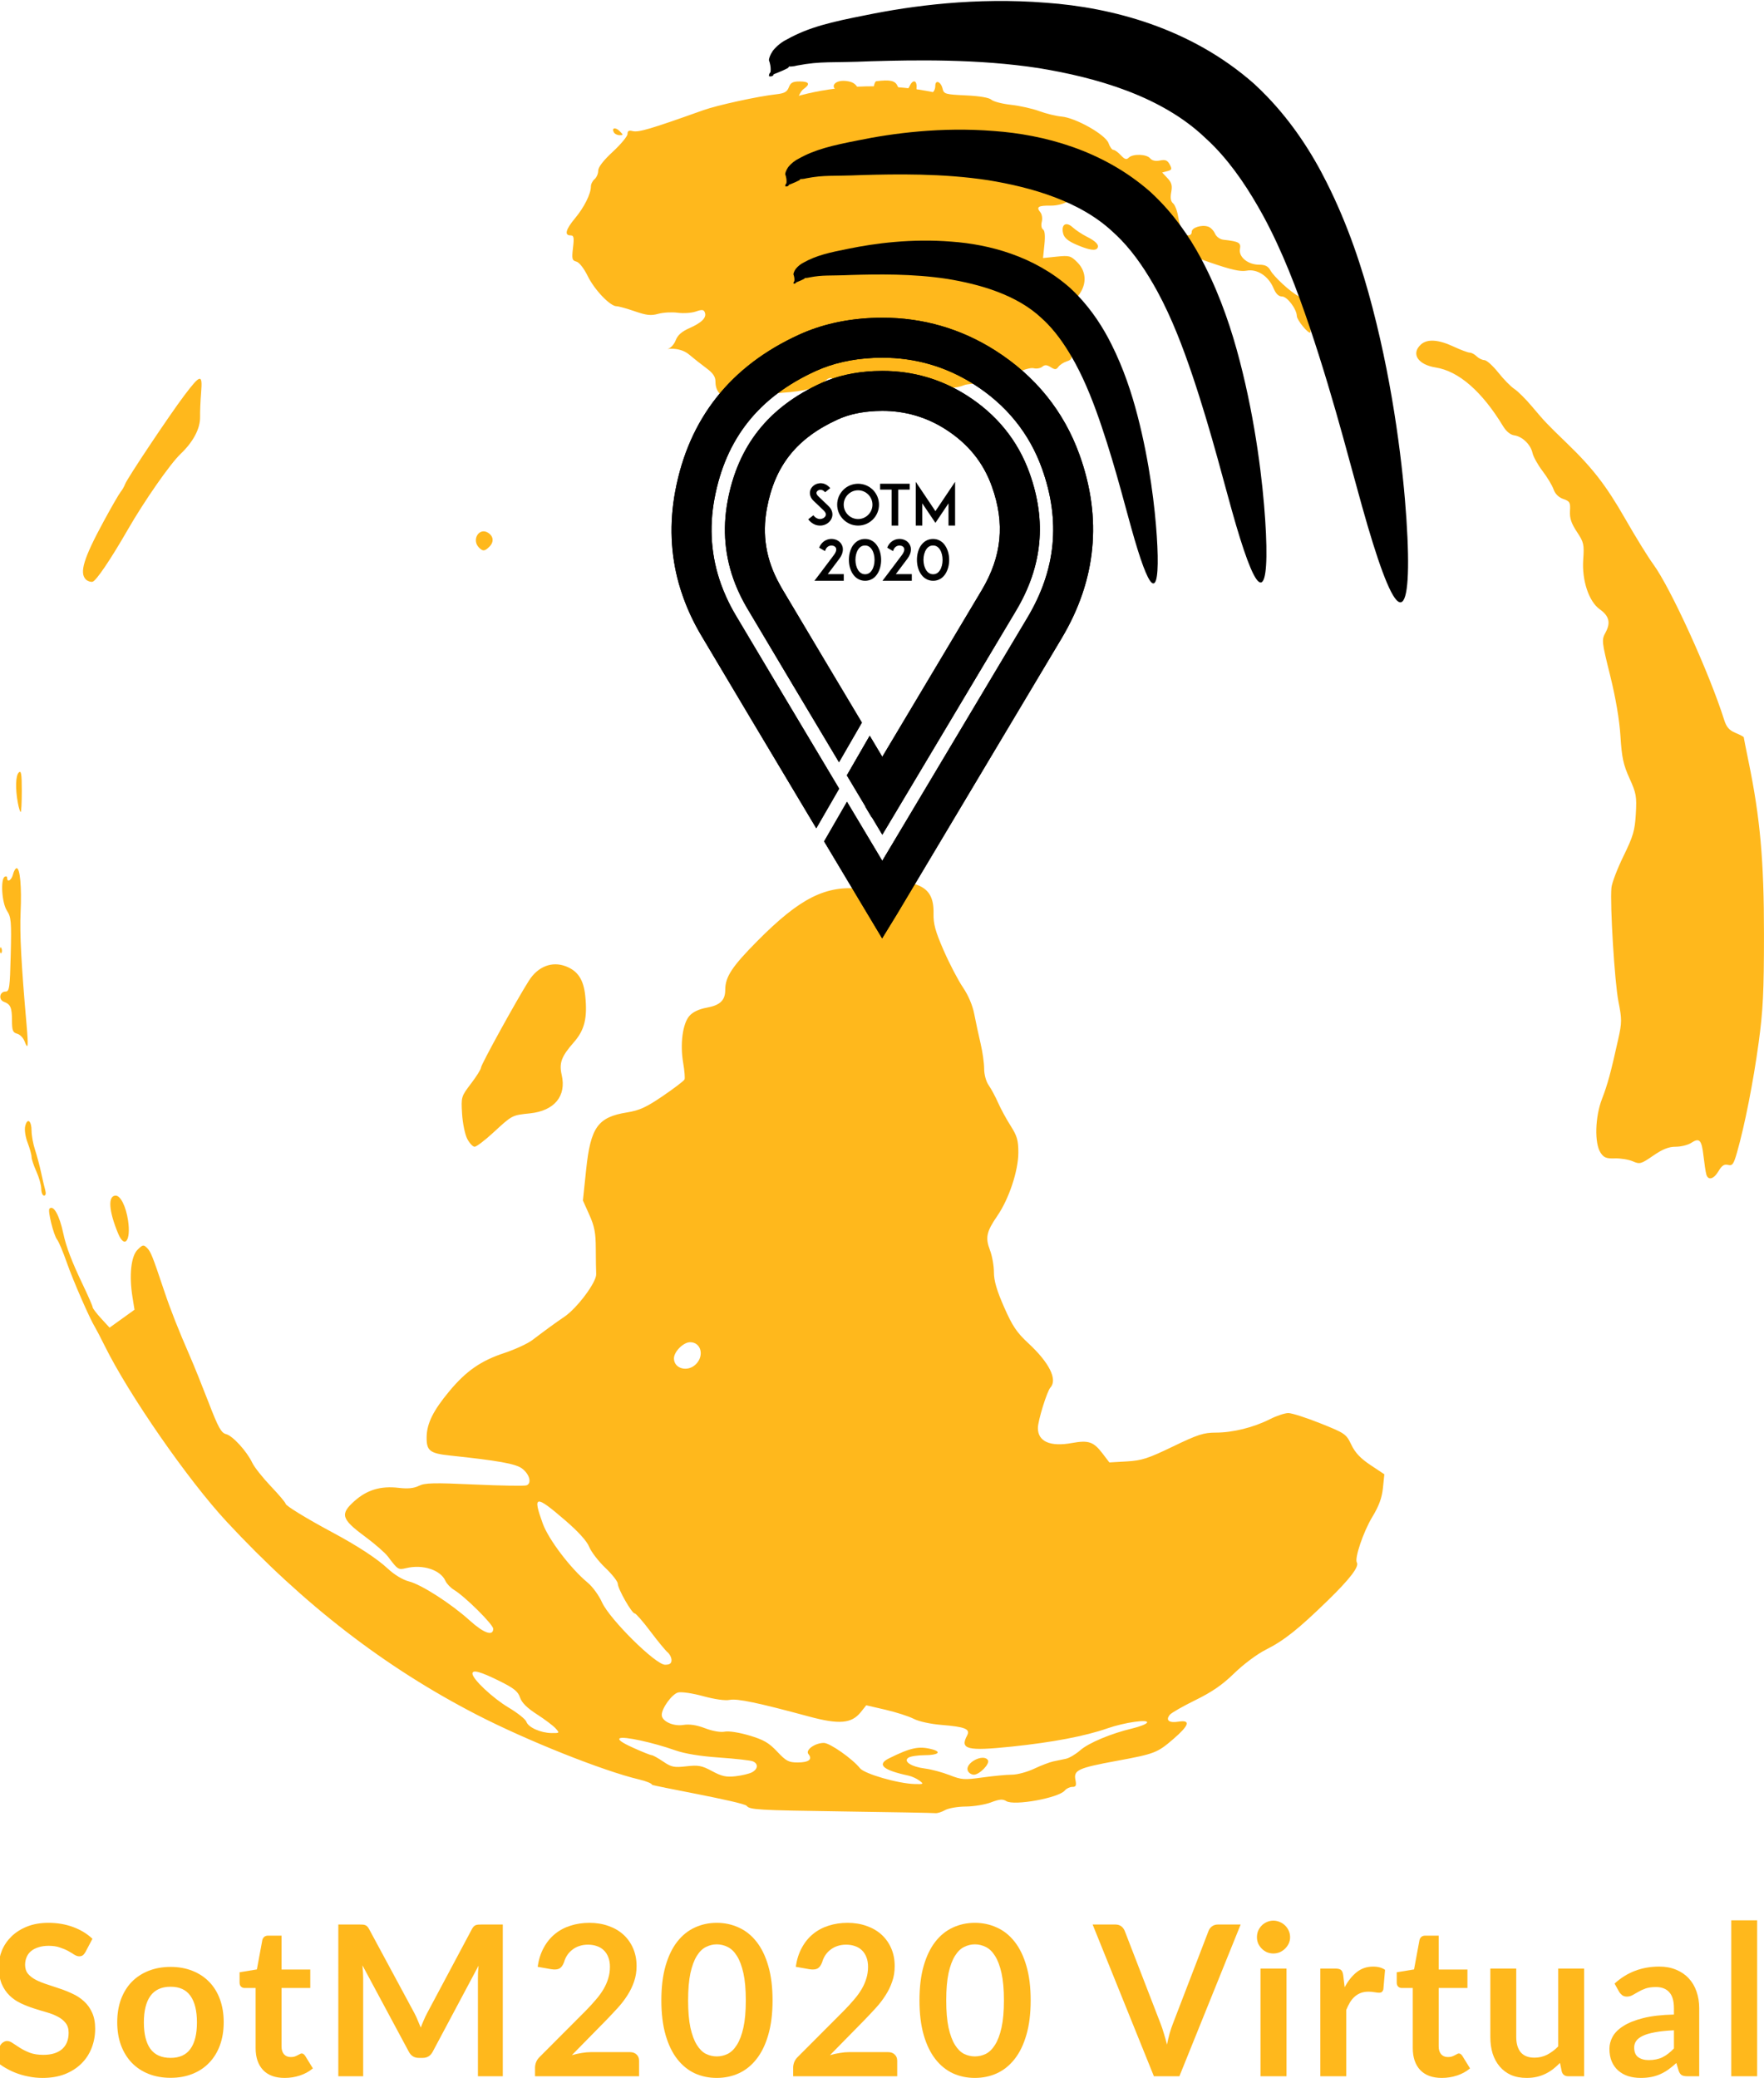<?xml version="1.0" encoding="UTF-8" standalone="no"?>
<svg
   xmlns:dc="http://purl.org/dc/elements/1.1/"
   xmlns:cc="http://creativecommons.org/ns#"
   xmlns:rdf="http://www.w3.org/1999/02/22-rdf-syntax-ns#"
   xmlns:svg="http://www.w3.org/2000/svg"
   xmlns="http://www.w3.org/2000/svg"
   xmlns:sodipodi="http://sodipodi.sourceforge.net/DTD/sodipodi-0.dtd"
   xmlns:inkscape="http://www.inkscape.org/namespaces/inkscape"
   sodipodi:docname="SotM2020_sticker.svg"
   inkscape:version="1.0rc1 (09960d6f05, 2020-04-09)"
   id="svg4709"
   version="1.1"
   viewBox="0 0 370.224 435.998"
   height="435.998mm"
   width="370.224mm">
  <defs
     id="defs4703">
    <inkscape:path-effect
       hide_knot="false"
       lpeversion="0"
       fuse_tolerance="0"
       vertical_pattern="false"
       prop_units="false"
       tang_offset="0"
       normal_offset="0"
       spacing="0"
       scale_y_rel="false"
       prop_scale="1"
       copytype="single_stretched"
       pattern="M 0,5 C 0,2.24 2.24,0 5,0 7.76,0 10,2.24 10,5 10,7.76 7.76,10 5,10 2.24,10 0,7.76 0,5 Z"
       is_visible="true"
       id="path-effect5296"
       effect="skeletal" />
    <inkscape:path-effect
       lpeversion="0"
       only_selected="false"
       apply_with_weight="true"
       apply_no_weight="true"
       helper_size="0"
       steps="2"
       weight="33.333"
       is_visible="true"
       id="path-effect5294"
       effect="bspline" />
    <inkscape:path-effect
       lpeversion="0"
       only_selected="false"
       apply_with_weight="true"
       apply_no_weight="true"
       helper_size="0"
       steps="2"
       weight="33.333"
       is_visible="true"
       id="path-effect5290"
       effect="bspline" />
    <clipPath
       id="clipPath833"
       clipPathUnits="userSpaceOnUse">
      <path
         inkscape:connector-curvature="0"
         id="path831"
         d="M 0,288 H 560.001 V 0 H 0 Z" />
    </clipPath>
    <linearGradient
       id="linearGradient4210">
      <stop
         style="stop-color:#bd1015;stop-opacity:1;"
         offset="0"
         id="stop4212" />
      <stop
         id="stop4218"
         offset="0.5"
         style="stop-color:#bd1015;stop-opacity:0.498;" />
      <stop
         style="stop-color:#bd1015;stop-opacity:0;"
         offset="1"
         id="stop4214" />
    </linearGradient>
    <clipPath
       id="clipPath913"
       clipPathUnits="userSpaceOnUse">
      <circle
         style="fill:#000000;fill-opacity:0.004;stroke:#000000;stroke-width:7.241;stroke-linecap:round;stroke-miterlimit:4;stroke-dasharray:none;stroke-dashoffset:0;stroke-opacity:1;paint-order:fill markers stroke"
         id="circle915"
         cx="44.849"
         cy="127.268"
         r="144.412" />
    </clipPath>
    <clipPath
       id="clipPath833-9"
       clipPathUnits="userSpaceOnUse">
      <path
         id="path831-2"
         d="M 0,288 H 560.001 V 0 H 0 Z"
         inkscape:connector-curvature="0" />
    </clipPath>
    <clipPath
       id="clipPath1214"
       clipPathUnits="userSpaceOnUse">
      <circle
         style="fill:#000000;fill-opacity:0.004;stroke:#000000;stroke-width:6.465;stroke-linecap:round;stroke-miterlimit:4;stroke-dasharray:none;stroke-dashoffset:0;stroke-opacity:1;paint-order:fill markers stroke"
         id="circle1216"
         cx="495.432"
         cy="-71.833"
         r="128.94" />
    </clipPath>
    <clipPath
       id="clipPath1318"
       clipPathUnits="userSpaceOnUse">
      <circle
         r="128.073"
         cy="-109.797"
         cx="435.901"
         id="circle1320"
         style="fill:#000000;fill-opacity:0.004;stroke:#000000;stroke-width:6.422;stroke-linecap:round;stroke-miterlimit:4;stroke-dasharray:none;stroke-dashoffset:0;stroke-opacity:1;paint-order:fill markers stroke" />
    </clipPath>
    <clipPath
       id="clipPath1763"
       clipPathUnits="userSpaceOnUse">
      <circle
         style="display:inline;fill:#000000;fill-opacity:0.004;stroke:#000000;stroke-width:9.131;stroke-linecap:round;stroke-miterlimit:4;stroke-dasharray:none;stroke-dashoffset:0;stroke-opacity:1;paint-order:fill markers stroke"
         id="circle1765"
         cx="587.375"
         cy="166.031"
         r="182.115" />
    </clipPath>
    <clipPath
       id="clipPath833-9-4"
       clipPathUnits="userSpaceOnUse">
      <path
         id="path831-2-3"
         d="M 0,288 H 560.001 V 0 H 0 Z"
         inkscape:connector-curvature="0" />
    </clipPath>
    <clipPath
       id="clipPath2247"
       clipPathUnits="userSpaceOnUse">
      <circle
         r="182.115"
         cy="32.681"
         cx="674.688"
         id="circle2249"
         style="display:inline;fill:#000000;fill-opacity:0.004;stroke:#000000;stroke-width:9.131;stroke-linecap:round;stroke-miterlimit:4;stroke-dasharray:none;stroke-dashoffset:0;stroke-opacity:1;paint-order:fill markers stroke" />
    </clipPath>
    <clipPath
       id="clipPath833-9-4-3"
       clipPathUnits="userSpaceOnUse">
      <path
         id="path831-2-3-6"
         d="M 0,288 H 560.001 V 0 H 0 Z"
         inkscape:connector-curvature="0" />
    </clipPath>
    <clipPath
       id="clipPath5273"
       clipPathUnits="userSpaceOnUse">
      <ellipse
         ry="185.441"
         rx="185.441"
         cy="-554.821"
         cx="267.621"
         id="ellipse5275"
         style="fill:#000000;fill-opacity:1;stroke:#000000;stroke-width:8.493;stroke-linecap:round;stroke-miterlimit:4;stroke-dasharray:none;stroke-dashoffset:0;stroke-opacity:1;paint-order:fill markers stroke" />
    </clipPath>
    <inkscape:path-effect
       lpeversion="0"
       only_selected="false"
       apply_with_weight="true"
       apply_no_weight="true"
       helper_size="0"
       steps="2"
       weight="33.333"
       is_visible="true"
       id="path-effect5294-8"
       effect="bspline" />
    <inkscape:path-effect
       hide_knot="false"
       lpeversion="0"
       fuse_tolerance="0"
       vertical_pattern="false"
       prop_units="false"
       tang_offset="0"
       normal_offset="0"
       spacing="0"
       scale_y_rel="false"
       prop_scale="1"
       copytype="single_stretched"
       pattern="M 0,5 C 0,2.24 2.24,0 5,0 7.76,0 10,2.24 10,5 10,7.76 7.76,10 5,10 2.24,10 0,7.76 0,5 Z"
       is_visible="true"
       id="path-effect5296-7"
       effect="skeletal" />
    <inkscape:path-effect
       lpeversion="0"
       only_selected="false"
       apply_with_weight="true"
       apply_no_weight="true"
       helper_size="0"
       steps="2"
       weight="33.333"
       is_visible="true"
       id="path-effect5294-2"
       effect="bspline" />
    <inkscape:path-effect
       hide_knot="false"
       lpeversion="0"
       fuse_tolerance="0"
       vertical_pattern="false"
       prop_units="false"
       tang_offset="0"
       normal_offset="0"
       spacing="0"
       scale_y_rel="false"
       prop_scale="1"
       copytype="single_stretched"
       pattern="M 0,5 C 0,2.24 2.24,0 5,0 7.76,0 10,2.24 10,5 10,7.76 7.76,10 5,10 2.24,10 0,7.76 0,5 Z"
       is_visible="true"
       id="path-effect5296-0"
       effect="skeletal" />
    <clipPath
       id="clipPath5429"
       clipPathUnits="userSpaceOnUse">
      <path
         sodipodi:arc-type="slice"
         transform="rotate(-174.533)"
         d="m -467.952,886.076 a 90,90 0 0 1 -63.64,-26.36 90,90 0 0 1 -26.36,-63.64 h 90 z"
         sodipodi:end="3.1415927"
         sodipodi:start="1.5707963"
         sodipodi:ry="90"
         sodipodi:rx="90"
         sodipodi:cy="796.07562"
         sodipodi:cx="-467.95218"
         sodipodi:type="arc"
         id="path5431"
         style="fill:#000000;fill-opacity:1;stroke:#000000;stroke-width:5;stroke-linecap:round;stroke-miterlimit:4;stroke-dasharray:none;stroke-dashoffset:0;stroke-opacity:1;paint-order:fill markers stroke" />
    </clipPath>
    <clipPath
       id="clipPath5273-3"
       clipPathUnits="userSpaceOnUse">
      <ellipse
         ry="185.441"
         rx="185.441"
         cy="-554.821"
         cx="267.621"
         id="ellipse5275-7"
         style="fill:#000000;fill-opacity:1;stroke:#000000;stroke-width:8.493;stroke-linecap:round;stroke-miterlimit:4;stroke-dasharray:none;stroke-dashoffset:0;stroke-opacity:1;paint-order:fill markers stroke" />
    </clipPath>
    <inkscape:path-effect
       lpeversion="0"
       only_selected="false"
       apply_with_weight="true"
       apply_no_weight="true"
       helper_size="0"
       steps="2"
       weight="33.333"
       is_visible="true"
       id="path-effect5294-9"
       effect="bspline" />
    <inkscape:path-effect
       hide_knot="false"
       lpeversion="0"
       fuse_tolerance="0"
       vertical_pattern="false"
       prop_units="false"
       tang_offset="0"
       normal_offset="0"
       spacing="0"
       scale_y_rel="false"
       prop_scale="1"
       copytype="single_stretched"
       pattern="M 0,5 C 0,2.24 2.24,0 5,0 7.76,0 10,2.24 10,5 10,7.76 7.76,10 5,10 2.24,10 0,7.76 0,5 Z"
       is_visible="true"
       id="path-effect5296-2"
       effect="skeletal" />
    <inkscape:path-effect
       lpeversion="0"
       only_selected="false"
       apply_with_weight="true"
       apply_no_weight="true"
       helper_size="0"
       steps="2"
       weight="33.333"
       is_visible="true"
       id="path-effect5526"
       effect="bspline" />
    <inkscape:path-effect
       hide_knot="false"
       lpeversion="0"
       fuse_tolerance="0"
       vertical_pattern="false"
       prop_units="false"
       tang_offset="0"
       normal_offset="0"
       spacing="0"
       scale_y_rel="false"
       prop_scale="1"
       copytype="single_stretched"
       pattern="M 0,5 C 0,2.24 2.24,0 5,0 7.76,0 10,2.24 10,5 10,7.76 7.76,10 5,10 2.24,10 0,7.76 0,5 Z"
       is_visible="true"
       id="path-effect5528"
       effect="skeletal" />
    <inkscape:path-effect
       lpeversion="0"
       only_selected="false"
       apply_with_weight="true"
       apply_no_weight="true"
       helper_size="0"
       steps="2"
       weight="33.333"
       is_visible="true"
       id="path-effect5530"
       effect="bspline" />
    <inkscape:path-effect
       hide_knot="false"
       lpeversion="0"
       fuse_tolerance="0"
       vertical_pattern="false"
       prop_units="false"
       tang_offset="0"
       normal_offset="0"
       spacing="0"
       scale_y_rel="false"
       prop_scale="1"
       copytype="single_stretched"
       pattern="M 0,5 C 0,2.24 2.24,0 5,0 7.76,0 10,2.24 10,5 10,7.76 7.76,10 5,10 2.24,10 0,7.76 0,5 Z"
       is_visible="true"
       id="path-effect5532"
       effect="skeletal" />
    <inkscape:path-effect
       lpeversion="0"
       only_selected="false"
       apply_with_weight="true"
       apply_no_weight="true"
       helper_size="0"
       steps="2"
       weight="33.333"
       is_visible="true"
       id="path-effect5294-5"
       effect="bspline" />
    <inkscape:path-effect
       hide_knot="false"
       lpeversion="0"
       fuse_tolerance="0"
       vertical_pattern="false"
       prop_units="false"
       tang_offset="0"
       normal_offset="0"
       spacing="0"
       scale_y_rel="false"
       prop_scale="1"
       copytype="single_stretched"
       pattern="M 0,5 C 0,2.24 2.24,0 5,0 7.76,0 10,2.24 10,5 10,7.76 7.76,10 5,10 2.24,10 0,7.76 0,5 Z"
       is_visible="true"
       id="path-effect5296-4"
       effect="skeletal" />
    <inkscape:path-effect
       lpeversion="0"
       only_selected="false"
       apply_with_weight="true"
       apply_no_weight="true"
       helper_size="0"
       steps="2"
       weight="33.333"
       is_visible="true"
       id="path-effect5694"
       effect="bspline" />
    <inkscape:path-effect
       hide_knot="false"
       lpeversion="0"
       fuse_tolerance="0"
       vertical_pattern="false"
       prop_units="false"
       tang_offset="0"
       normal_offset="0"
       spacing="0"
       scale_y_rel="false"
       prop_scale="1"
       copytype="single_stretched"
       pattern="M 0,5 C 0,2.24 2.24,0 5,0 7.76,0 10,2.24 10,5 10,7.76 7.76,10 5,10 2.24,10 0,7.76 0,5 Z"
       is_visible="true"
       id="path-effect5696"
       effect="skeletal" />
    <inkscape:path-effect
       lpeversion="0"
       only_selected="false"
       apply_with_weight="true"
       apply_no_weight="true"
       helper_size="0"
       steps="2"
       weight="33.333"
       is_visible="true"
       id="path-effect5698"
       effect="bspline" />
    <inkscape:path-effect
       hide_knot="false"
       lpeversion="0"
       fuse_tolerance="0"
       vertical_pattern="false"
       prop_units="false"
       tang_offset="0"
       normal_offset="0"
       spacing="0"
       scale_y_rel="false"
       prop_scale="1"
       copytype="single_stretched"
       pattern="M 0,5 C 0,2.24 2.24,0 5,0 7.76,0 10,2.24 10,5 10,7.76 7.76,10 5,10 2.24,10 0,7.76 0,5 Z"
       is_visible="true"
       id="path-effect5700"
       effect="skeletal" />
  </defs>
  <sodipodi:namedview
     fit-margin-bottom="0"
     fit-margin-right="0"
     fit-margin-left="0"
     fit-margin-top="0"
     inkscape:document-rotation="0"
     inkscape:window-maximized="1"
     inkscape:window-y="18"
     inkscape:window-x="0"
     inkscape:window-height="1060"
     inkscape:window-width="1916"
     showgrid="false"
     inkscape:current-layer="layer2"
     inkscape:document-units="mm"
     inkscape:cy="1071.2675"
     inkscape:cx="-1090.5703"
     inkscape:zoom="0.1"
     inkscape:pageshadow="2"
     inkscape:pageopacity="0.0"
     borderopacity="1.0"
     bordercolor="#666666"
     pagecolor="#ffffff"
     id="base" />
  <g
     transform="translate(-241.559,164.444)"
     style="display:inline"
     inkscape:label="logo"
     id="layer2"
     inkscape:groupmode="layer">
    <g
       id="g871"
       transform="matrix(0.986,0,0,-0.986,-532.456,182.142)" />
    <g
       id="g871-2"
       transform="matrix(0.796,0,0,-0.796,45.908,-120.038)" />
    <flowRoot
       style="font-style:normal;font-weight:normal;font-size:24px;line-height:1.25;font-family:sans-serif;letter-spacing:0px;word-spacing:0px;fill:#000000;fill-opacity:1;stroke:none"
       id="flowRoot1122"
       xml:space="preserve"><flowRegion
         id="flowRegion1124"><rect
           y="-322.48"
           x="-3450"
           height="240"
           width="975"
           id="rect1126" /></flowRegion><flowPara
         id="flowPara1128" /></flowRoot>
    <g
       id="g871-2-4-8"
       transform="matrix(0.796,0,0,-0.796,-311.125,-118.053)" />
    <g
       inkscape:export-ydpi="360"
       inkscape:export-xdpi="360"
       inkscape:export-filename="/home/indiebio/Desktop/OSM_SotM/Embroidered T-shir_printful_templatet/SotM_sticker_12jun20.png"
       id="flowRoot1130-3-2-2-3"
       style="font-style:normal;font-weight:normal;font-size:24px;line-height:1.25;font-family:sans-serif;text-align:center;letter-spacing:0px;word-spacing:0px;text-anchor:middle;display:inline;fill:#000000;fill-opacity:1;stroke:none"
       transform="matrix(0.516,0,0,0.516,2028.223,311.475)"
       aria-label=" SotM2020 Virtual">
      <path
         inkscape:connector-curvature="0"
         id="path1255"
         style="font-style:normal;font-variant:normal;font-weight:normal;font-stretch:normal;font-size:85.333px;font-family:Lato;-inkscape-font-specification:Lato;text-align:center;letter-spacing:3px;text-anchor:middle;fill:#ffb81c;fill-opacity:1"
         d="m -3427.788,-128.595 q -0.512,0.896 -1.109,1.323 -0.555,0.384 -1.408,0.384 -0.896,0 -1.963,-0.64 -1.024,-0.683 -2.475,-1.493 -1.451,-0.811 -3.413,-1.451 -1.92,-0.683 -4.565,-0.683 -2.389,0 -4.181,0.597 -1.792,0.555 -3.029,1.579 -1.195,1.024 -1.792,2.475 -0.597,1.408 -0.597,3.115 0,2.176 1.195,3.627 1.237,1.451 3.243,2.475 2.005,1.024 4.565,1.835 2.56,0.811 5.248,1.749 2.688,0.896 5.248,2.133 2.56,1.195 4.565,3.072 2.005,1.835 3.2,4.523 1.237,2.688 1.237,6.528 0,4.181 -1.451,7.851 -1.408,3.627 -4.181,6.357 -2.731,2.688 -6.699,4.267 -3.968,1.536 -9.088,1.536 -2.944,0 -5.803,-0.597 -2.859,-0.555 -5.504,-1.621 -2.603,-1.067 -4.907,-2.56 -2.304,-1.493 -4.096,-3.328 l 3.371,-5.504 q 0.427,-0.597 1.109,-0.981 0.683,-0.427 1.451,-0.427 1.067,0 2.304,0.896 1.237,0.853 2.944,1.92 1.707,1.067 3.968,1.963 2.304,0.853 5.504,0.853 4.907,0 7.595,-2.304 2.688,-2.347 2.688,-6.699 0,-2.432 -1.237,-3.968 -1.195,-1.536 -3.2,-2.56 -2.005,-1.067 -4.565,-1.792 -2.56,-0.725 -5.205,-1.579 -2.645,-0.853 -5.205,-2.048 -2.56,-1.195 -4.565,-3.115 -2.005,-1.92 -3.243,-4.779 -1.195,-2.901 -1.195,-7.125 0,-3.371 1.323,-6.571 1.365,-3.2 3.925,-5.675 2.56,-2.475 6.315,-3.968 3.755,-1.493 8.619,-1.493 5.461,0 10.069,1.707 4.608,1.707 7.851,4.779 z" />
      <path
         inkscape:connector-curvature="0"
         id="path1257"
         style="font-style:normal;font-variant:normal;font-weight:bold;font-stretch:normal;font-size:85.333px;font-family:Lato;-inkscape-font-specification:'Lato Bold';text-align:center;letter-spacing:3px;text-anchor:middle;fill:#ffb81c;fill-opacity:1"
         d="m -3393.129,-122.579 q 4.864,0 8.832,1.579 4.011,1.579 6.827,4.48 2.859,2.901 4.395,7.083 1.536,4.181 1.536,9.344 0,5.205 -1.536,9.387 -1.536,4.181 -4.395,7.125 -2.816,2.944 -6.827,4.523 -3.968,1.579 -8.832,1.579 -4.907,0 -8.917,-1.579 -4.011,-1.579 -6.869,-4.523 -2.816,-2.944 -4.395,-7.125 -1.536,-4.181 -1.536,-9.387 0,-5.163 1.536,-9.344 1.579,-4.181 4.395,-7.083 2.859,-2.901 6.869,-4.48 4.011,-1.579 8.917,-1.579 z m 0,36.992 q 5.461,0 8.064,-3.669 2.645,-3.669 2.645,-10.752 0,-7.083 -2.645,-10.795 -2.603,-3.712 -8.064,-3.712 -5.547,0 -8.235,3.755 -2.645,3.712 -2.645,10.752 0,7.04 2.645,10.752 2.688,3.669 8.235,3.669 z" />
      <path
         inkscape:connector-curvature="0"
         id="path1259"
         style="font-style:normal;font-variant:normal;font-weight:bold;font-stretch:normal;font-size:85.333px;font-family:Lato;-inkscape-font-specification:'Lato Bold';text-align:center;letter-spacing:3px;text-anchor:middle;fill:#ffb81c;fill-opacity:1"
         d="m -3346.737,-77.438 q -5.717,0 -8.789,-3.2 -3.029,-3.243 -3.029,-8.917 v -24.448 h -4.48 q -0.853,0 -1.451,-0.555 -0.597,-0.555 -0.597,-1.664 v -4.181 l 7.04,-1.152 2.219,-11.947 q 0.213,-0.853 0.811,-1.323 0.597,-0.469 1.536,-0.469 h 5.461 v 13.781 h 11.691 v 7.509 h -11.691 v 23.723 q 0,2.048 0.981,3.2 1.024,1.152 2.773,1.152 0.981,0 1.621,-0.213 0.683,-0.256 1.152,-0.512 0.512,-0.256 0.896,-0.469 0.384,-0.256 0.768,-0.256 0.469,0 0.768,0.256 0.299,0.213 0.64,0.683 l 3.157,5.12 q -2.304,1.92 -5.291,2.901 -2.987,0.981 -6.187,0.981 z" />
      <path
         inkscape:connector-curvature="0"
         id="path1261"
         style="font-style:normal;font-variant:normal;font-weight:bold;font-stretch:normal;font-size:85.333px;font-family:Lato;-inkscape-font-specification:'Lato Bold';text-align:center;letter-spacing:3px;text-anchor:middle;fill:#ffb81c;fill-opacity:1"
         d="m -3293.945,-103.72 q 0.725,1.365 1.323,2.859 0.64,1.451 1.237,2.944 0.597,-1.579 1.237,-3.029 0.64,-1.493 1.365,-2.859 l 18.219,-34.176 q 0.341,-0.64 0.725,-1.024 0.384,-0.384 0.811,-0.555 0.469,-0.171 1.024,-0.213 0.555,-0.043 1.323,-0.043 h 8.661 v 61.696 h -10.112 v -39.851 q 0,-1.109 0.043,-2.432 0.085,-1.323 0.213,-2.688 l -18.645,34.987 q -1.323,2.517 -4.053,2.517 h -1.621 q -2.731,0 -4.053,-2.517 l -18.859,-35.115 q 0.128,1.408 0.213,2.773 0.085,1.323 0.085,2.475 v 39.851 h -10.112 V -139.816 h 8.661 q 0.768,0 1.323,0.043 0.555,0.043 0.981,0.213 0.469,0.171 0.811,0.555 0.384,0.384 0.725,1.024 z" />
      <path
         inkscape:connector-curvature="0"
         id="path1263"
         style="font-style:normal;font-variant:normal;font-weight:bold;font-stretch:normal;font-size:85.333px;font-family:Lato;-inkscape-font-specification:'Lato Bold';text-align:center;letter-spacing:3px;text-anchor:middle;fill:#ffb81c;fill-opacity:1"
         d="m -3222.807,-140.499 q 4.267,0 7.808,1.28 3.541,1.237 6.059,3.541 2.517,2.304 3.925,5.547 1.408,3.243 1.408,7.211 0,3.413 -1.024,6.315 -0.981,2.901 -2.688,5.547 -1.664,2.645 -3.925,5.12 -2.261,2.475 -4.736,5.035 l -13.952,14.208 q 2.048,-0.597 4.011,-0.896 2.005,-0.341 3.797,-0.341 h 15.829 q 1.707,0 2.688,0.981 1.024,0.939 1.024,2.517 v 6.315 h -42.325 v -3.499 q 0,-1.067 0.427,-2.219 0.469,-1.195 1.451,-2.133 l 18.731,-18.773 q 2.347,-2.389 4.181,-4.565 1.877,-2.176 3.115,-4.309 1.237,-2.133 1.877,-4.309 0.683,-2.219 0.683,-4.651 0,-2.219 -0.64,-3.883 -0.64,-1.707 -1.835,-2.859 -1.152,-1.152 -2.816,-1.707 -1.621,-0.597 -3.669,-0.597 -1.877,0 -3.499,0.555 -1.579,0.512 -2.816,1.493 -1.237,0.939 -2.091,2.219 -0.853,1.28 -1.28,2.816 -0.725,1.963 -1.877,2.603 -1.152,0.64 -3.328,0.299 l -5.547,-0.981 q 0.64,-4.437 2.475,-7.765 1.835,-3.371 4.565,-5.589 2.773,-2.261 6.315,-3.371 3.584,-1.152 7.68,-1.152 z" />
      <path
         inkscape:connector-curvature="0"
         id="path1265"
         style="font-style:normal;font-variant:normal;font-weight:bold;font-stretch:normal;font-size:85.333px;font-family:Lato;-inkscape-font-specification:'Lato Bold';text-align:center;letter-spacing:3px;text-anchor:middle;fill:#ffb81c;fill-opacity:1"
         d="m -3148.297,-108.968 q 0,8.064 -1.749,14.037 -1.707,5.931 -4.779,9.813 -3.029,3.883 -7.211,5.803 -4.139,1.877 -8.96,1.877 -4.821,0 -8.96,-1.877 -4.096,-1.92 -7.125,-5.803 -3.029,-3.883 -4.736,-9.813 -1.707,-5.973 -1.707,-14.037 0,-8.107 1.707,-14.037 1.707,-5.931 4.736,-9.813 3.029,-3.883 7.125,-5.76 4.139,-1.92 8.96,-1.92 4.821,0 8.96,1.92 4.181,1.877 7.211,5.76 3.072,3.883 4.779,9.813 1.749,5.931 1.749,14.037 z m -10.88,0 q 0,-6.699 -0.981,-11.093 -0.981,-4.395 -2.645,-6.997 -1.621,-2.603 -3.755,-3.627 -2.133,-1.067 -4.437,-1.067 -2.261,0 -4.395,1.067 -2.091,1.024 -3.712,3.627 -1.621,2.603 -2.603,6.997 -0.939,4.395 -0.939,11.093 0,6.699 0.939,11.093 0.981,4.395 2.603,6.997 1.621,2.603 3.712,3.669 2.133,1.024 4.395,1.024 2.304,0 4.437,-1.024 2.133,-1.067 3.755,-3.669 1.664,-2.603 2.645,-6.997 0.981,-4.395 0.981,-11.093 z" />
      <path
         inkscape:connector-curvature="0"
         id="path1267"
         style="font-style:normal;font-variant:normal;font-weight:bold;font-stretch:normal;font-size:85.333px;font-family:Lato;-inkscape-font-specification:'Lato Bold';text-align:center;letter-spacing:3px;text-anchor:middle;fill:#ffb81c;fill-opacity:1"
         d="m -3117.82,-140.499 q 4.267,0 7.808,1.28 3.541,1.237 6.059,3.541 2.517,2.304 3.925,5.547 1.408,3.243 1.408,7.211 0,3.413 -1.024,6.315 -0.981,2.901 -2.688,5.547 -1.664,2.645 -3.925,5.12 -2.261,2.475 -4.736,5.035 l -13.952,14.208 q 2.048,-0.597 4.011,-0.896 2.005,-0.341 3.797,-0.341 h 15.829 q 1.707,0 2.688,0.981 1.024,0.939 1.024,2.517 v 6.315 h -42.325 v -3.499 q 0,-1.067 0.427,-2.219 0.469,-1.195 1.451,-2.133 l 18.731,-18.773 q 2.347,-2.389 4.181,-4.565 1.877,-2.176 3.115,-4.309 1.237,-2.133 1.877,-4.309 0.683,-2.219 0.683,-4.651 0,-2.219 -0.64,-3.883 -0.64,-1.707 -1.835,-2.859 -1.152,-1.152 -2.816,-1.707 -1.621,-0.597 -3.669,-0.597 -1.877,0 -3.499,0.555 -1.579,0.512 -2.816,1.493 -1.237,0.939 -2.091,2.219 -0.853,1.28 -1.28,2.816 -0.725,1.963 -1.877,2.603 -1.152,0.64 -3.328,0.299 l -5.547,-0.981 q 0.64,-4.437 2.475,-7.765 1.835,-3.371 4.565,-5.589 2.773,-2.261 6.315,-3.371 3.584,-1.152 7.68,-1.152 z" />
      <path
         inkscape:connector-curvature="0"
         id="path1269"
         style="font-style:normal;font-variant:normal;font-weight:bold;font-stretch:normal;font-size:85.333px;font-family:Lato;-inkscape-font-specification:'Lato Bold';text-align:center;letter-spacing:3px;text-anchor:middle;fill:#ffb81c;fill-opacity:1"
         d="m -3043.311,-108.968 q 0,8.064 -1.749,14.037 -1.707,5.931 -4.779,9.813 -3.029,3.883 -7.211,5.803 -4.139,1.877 -8.96,1.877 -4.821,0 -8.96,-1.877 -4.096,-1.92 -7.125,-5.803 -3.029,-3.883 -4.736,-9.813 -1.707,-5.973 -1.707,-14.037 0,-8.107 1.707,-14.037 1.707,-5.931 4.736,-9.813 3.029,-3.883 7.125,-5.76 4.139,-1.92 8.96,-1.92 4.821,0 8.96,1.92 4.181,1.877 7.211,5.76 3.072,3.883 4.779,9.813 1.749,5.931 1.749,14.037 z m -10.88,0 q 0,-6.699 -0.981,-11.093 -0.981,-4.395 -2.645,-6.997 -1.621,-2.603 -3.755,-3.627 -2.133,-1.067 -4.437,-1.067 -2.261,0 -4.395,1.067 -2.091,1.024 -3.712,3.627 -1.621,2.603 -2.603,6.997 -0.939,4.395 -0.939,11.093 0,6.699 0.939,11.093 0.981,4.395 2.603,6.997 1.621,2.603 3.712,3.669 2.133,1.024 4.395,1.024 2.304,0 4.437,-1.024 2.133,-1.067 3.755,-3.669 1.664,-2.603 2.645,-6.997 0.981,-4.395 0.981,-11.093 z" />
      <path
         inkscape:connector-curvature="0"
         id="path1271"
         style="font-style:normal;font-variant:normal;font-weight:bold;font-stretch:normal;font-size:85.333px;font-family:Lato;-inkscape-font-specification:'Lato Bold';text-align:center;letter-spacing:3px;text-anchor:middle;fill:#ffb81c;fill-opacity:1"
         d="m -3018.111,-139.816 h 9.216 q 1.493,0 2.432,0.725 0.939,0.725 1.408,1.877 l 14.549,37.632 q 0.725,1.835 1.365,4.053 0.683,2.176 1.28,4.565 0.469,-2.389 1.067,-4.565 0.64,-2.219 1.365,-4.053 l 14.464,-37.632 q 0.341,-0.981 1.323,-1.792 1.024,-0.811 2.475,-0.811 h 9.259 l -24.917,61.696 h -10.368 z" />
      <path
         inkscape:connector-curvature="0"
         id="path1273"
         style="font-style:normal;font-variant:normal;font-weight:bold;font-stretch:normal;font-size:85.333px;font-family:Lato;-inkscape-font-specification:'Lato Bold';text-align:center;letter-spacing:3px;text-anchor:middle;fill:#ffb81c;fill-opacity:1"
         d="m -2939.249,-121.896 v 43.776 h -10.581 v -43.776 z m 1.451,-12.757 q 0,1.365 -0.555,2.56 -0.555,1.195 -1.493,2.091 -0.896,0.896 -2.133,1.451 -1.237,0.512 -2.645,0.512 -1.365,0 -2.603,-0.512 -1.195,-0.555 -2.091,-1.451 -0.896,-0.896 -1.451,-2.091 -0.512,-1.195 -0.512,-2.56 0,-1.408 0.512,-2.645 0.555,-1.237 1.451,-2.133 0.896,-0.896 2.091,-1.408 1.237,-0.555 2.603,-0.555 1.408,0 2.645,0.555 1.237,0.512 2.133,1.408 0.939,0.896 1.493,2.133 0.555,1.237 0.555,2.645 z" />
      <path
         inkscape:connector-curvature="0"
         id="path1275"
         style="font-style:normal;font-variant:normal;font-weight:bold;font-stretch:normal;font-size:85.333px;font-family:Lato;-inkscape-font-specification:'Lato Bold';text-align:center;letter-spacing:3px;text-anchor:middle;fill:#ffb81c;fill-opacity:1"
         d="m -2925.497,-78.12 v -43.776 h 6.187 q 1.621,0 2.261,0.597 0.64,0.555 0.853,2.048 l 0.597,4.949 q 2.091,-3.925 4.907,-6.144 2.816,-2.261 6.656,-2.261 3.029,0 4.864,1.323 l -0.683,7.893 q -0.213,0.768 -0.64,1.109 -0.384,0.299 -1.067,0.299 -0.64,0 -1.92,-0.213 -1.237,-0.213 -2.432,-0.213 -1.749,0 -3.115,0.512 -1.365,0.512 -2.475,1.493 -1.067,0.939 -1.92,2.304 -0.811,1.365 -1.536,3.115 v 26.965 z" />
      <path
         inkscape:connector-curvature="0"
         id="path1277"
         style="font-style:normal;font-variant:normal;font-weight:bold;font-stretch:normal;font-size:85.333px;font-family:Lato;-inkscape-font-specification:'Lato Bold';text-align:center;letter-spacing:3px;text-anchor:middle;fill:#ffb81c;fill-opacity:1"
         d="m -2876.076,-77.438 q -5.717,0 -8.789,-3.2 -3.029,-3.243 -3.029,-8.917 v -24.448 h -4.48 q -0.853,0 -1.451,-0.555 -0.597,-0.555 -0.597,-1.664 v -4.181 l 7.04,-1.152 2.219,-11.947 q 0.213,-0.853 0.811,-1.323 0.597,-0.469 1.536,-0.469 h 5.461 v 13.781 h 11.691 v 7.509 h -11.691 v 23.723 q 0,2.048 0.981,3.2 1.024,1.152 2.773,1.152 0.981,0 1.621,-0.213 0.683,-0.256 1.152,-0.512 0.512,-0.256 0.896,-0.469 0.384,-0.256 0.768,-0.256 0.469,0 0.768,0.256 0.299,0.213 0.64,0.683 l 3.157,5.12 q -2.304,1.92 -5.291,2.901 -2.987,0.981 -6.187,0.981 z" />
      <path
         inkscape:connector-curvature="0"
         id="path1279"
         style="font-style:normal;font-variant:normal;font-weight:bold;font-stretch:normal;font-size:85.333px;font-family:Lato;-inkscape-font-specification:'Lato Bold';text-align:center;letter-spacing:3px;text-anchor:middle;fill:#ffb81c;fill-opacity:1"
         d="m -2845.812,-121.896 v 27.819 q 0,4.011 1.835,6.229 1.877,2.176 5.589,2.176 2.731,0 5.12,-1.195 2.389,-1.237 4.523,-3.371 v -31.659 h 10.539 v 43.776 h -6.443 q -2.091,0 -2.645,-1.92 l -0.725,-3.499 q -1.365,1.365 -2.816,2.517 -1.451,1.109 -3.115,1.92 -1.664,0.811 -3.541,1.237 -1.877,0.427 -4.096,0.427 -3.584,0 -6.357,-1.195 -2.731,-1.237 -4.608,-3.456 -1.877,-2.219 -2.859,-5.248 -0.939,-3.072 -0.939,-6.741 v -27.819 z" />
      <path
         inkscape:connector-curvature="0"
         id="path1281"
         style="font-style:normal;font-variant:normal;font-weight:bold;font-stretch:normal;font-size:85.333px;font-family:Lato;-inkscape-font-specification:'Lato Bold';text-align:center;letter-spacing:3px;text-anchor:middle;fill:#ffb81c;fill-opacity:1"
         d="m -2776.167,-78.12 q -1.493,0 -2.304,-0.427 -0.811,-0.469 -1.28,-1.835 l -0.939,-3.115 q -1.664,1.493 -3.243,2.645 -1.579,1.109 -3.285,1.877 -1.707,0.768 -3.669,1.152 -1.92,0.384 -4.267,0.384 -2.773,0 -5.12,-0.725 -2.347,-0.768 -4.053,-2.261 -1.707,-1.493 -2.645,-3.712 -0.939,-2.219 -0.939,-5.163 0,-2.475 1.28,-4.864 1.323,-2.432 4.352,-4.352 3.029,-1.963 8.064,-3.243 5.035,-1.28 12.544,-1.451 v -2.56 q 0,-4.395 -1.877,-6.485 -1.877,-2.133 -5.419,-2.133 -2.56,0 -4.267,0.597 -1.664,0.597 -2.944,1.365 -1.28,0.725 -2.347,1.323 -1.024,0.597 -2.304,0.597 -1.109,0 -1.877,-0.555 -0.768,-0.597 -1.237,-1.365 l -1.877,-3.371 q 7.552,-6.912 18.176,-6.912 3.84,0 6.869,1.28 3.029,1.237 5.12,3.499 2.091,2.219 3.157,5.333 1.109,3.115 1.109,6.827 v 27.648 z m -15.744,-6.571 q 3.243,0 5.589,-1.152 2.389,-1.195 4.651,-3.584 v -7.381 q -4.608,0.213 -7.723,0.811 -3.072,0.555 -4.949,1.451 -1.877,0.896 -2.688,2.091 -0.811,1.195 -0.811,2.603 0,2.773 1.621,3.968 1.664,1.195 4.309,1.195 z" />
      <path
         inkscape:connector-curvature="0"
         id="path1283"
         style="font-style:normal;font-variant:normal;font-weight:bold;font-stretch:normal;font-size:85.333px;font-family:Lato;-inkscape-font-specification:'Lato Bold';text-align:center;letter-spacing:3px;text-anchor:middle;fill:#ffb81c;fill-opacity:1"
         d="m -2747.823,-141.523 v 63.403 h -10.539 v -63.403 z" />
    </g>
  </g>
  <g
     transform="translate(-241.559,164.444)"
     style="display:inline"
     inkscape:label="sticker"
     id="layer9"
     inkscape:groupmode="layer">
    <g
       inkscape:export-ydpi="360"
       inkscape:export-xdpi="360"
       inkscape:export-filename="/home/indiebio/Desktop/OSM_SotM/Embroidered T-shir_printful_templatet/SotM_sticker_12jun20.png"
       transform="translate(468.312,652.827)"
       id="g5657">
      <path
         style="display:inline;fill:#ffb81c;fill-opacity:1;stroke-width:0.513"
         d="m -50.297,-437.23 c -17.319,-0.244 -19.135,-0.35 -19.736,-1.158 -0.607,-0.815 -19.886,-4.188 -19.886,-4.442 0,-0.254 -1.211,-0.748 -2.691,-1.097 -7.558,-1.786 -23.588,-8.176 -34.079,-13.585 -19.273,-9.937 -36.262,-23.044 -52.467,-40.477 -8.127,-8.743 -20.508,-26.581 -25.618,-36.909 -0.837,-1.692 -1.737,-3.422 -1.999,-3.845 -1.127,-1.815 -4.622,-9.807 -5.941,-13.585 -0.787,-2.256 -1.71,-4.447 -2.05,-4.87 -0.731,-0.908 -2.015,-6.082 -1.61,-6.487 0.851,-0.851 2.096,1.376 2.91,5.205 0.599,2.819 1.752,5.84 4.131,10.825 1.112,2.33 2.023,4.423 2.024,4.651 0.002,0.228 0.801,1.285 1.778,2.348 l 1.776,1.933 2.617,-1.88 2.617,-1.88 -0.421,-2.616 c -0.738,-4.581 -0.315,-8.596 1.048,-9.959 1.083,-1.083 1.27,-1.12 1.995,-0.396 0.794,0.794 1.134,1.644 3.606,9.02 1.34,4 2.984,8.165 5.461,13.841 0.8,1.833 2.545,6.161 3.878,9.618 2.015,5.226 2.631,6.338 3.653,6.594 1.392,0.349 4.346,3.586 5.508,6.036 0.427,0.899 2.171,3.101 3.878,4.894 1.706,1.793 3.102,3.445 3.102,3.672 0,0.41 4.439,3.128 9.765,5.979 5.338,2.857 9.398,5.512 11.685,7.639 1.388,1.291 3.146,2.352 4.433,2.676 2.612,0.658 8.875,4.684 12.765,8.207 2.934,2.657 4.925,3.358 4.925,1.735 0,-0.901 -5.884,-6.74 -8.231,-8.168 -0.721,-0.439 -1.528,-1.284 -1.794,-1.879 -1.034,-2.311 -4.729,-3.515 -8.234,-2.682 -1.675,0.398 -1.758,0.346 -3.841,-2.43 -0.589,-0.785 -2.773,-2.686 -4.854,-4.225 -4.917,-3.636 -5.225,-4.674 -2.196,-7.388 2.651,-2.375 5.536,-3.241 9.315,-2.797 1.919,0.226 3.185,0.099 4.237,-0.423 1.26,-0.625 3.13,-0.669 11.665,-0.277 5.59,0.257 10.509,0.335 10.929,0.174 1.147,-0.44 0.63,-2.358 -0.955,-3.537 -1.335,-0.993 -4.943,-1.642 -15.145,-2.722 -4.22,-0.447 -4.911,-0.999 -4.868,-3.888 0.043,-2.847 1.379,-5.539 4.772,-9.616 3.516,-4.225 6.61,-6.375 11.506,-7.994 2.256,-0.746 4.907,-1.966 5.892,-2.712 3.101,-2.347 4.815,-3.593 6.747,-4.905 2.696,-1.83 6.755,-7.275 6.667,-8.943 -0.039,-0.742 -0.076,-3.172 -0.083,-5.4 -0.01,-3.251 -0.278,-4.643 -1.357,-7.048 l -1.345,-2.997 0.679,-6.477 c 0.933,-8.895 2.448,-11.014 8.581,-12.002 2.61,-0.42 4.024,-1.069 7.526,-3.451 2.372,-1.614 4.414,-3.172 4.539,-3.464 0.125,-0.291 -0.003,-1.861 -0.283,-3.488 -0.68,-3.945 -0.111,-8.231 1.307,-9.844 0.727,-0.828 1.995,-1.429 3.65,-1.73 2.804,-0.511 3.873,-1.544 3.873,-3.747 0,-2.716 1.421,-4.875 6.74,-10.238 8.97,-9.044 14.324,-11.735 21.819,-10.967 2.25,0.231 4.288,0.071 6.776,-0.529 3.009,-0.726 3.807,-0.756 5.169,-0.192 2.337,0.968 3.288,2.724 3.213,5.931 -0.051,2.169 0.382,3.741 2.134,7.749 1.208,2.765 3.019,6.238 4.024,7.716 1.139,1.676 2.04,3.798 2.393,5.639 0.312,1.623 0.905,4.383 1.319,6.132 0.414,1.75 0.752,4.136 0.752,5.303 0,1.242 0.396,2.687 0.955,3.483 0.525,0.748 1.413,2.399 1.972,3.668 0.559,1.269 1.744,3.448 2.633,4.842 1.35,2.118 1.616,3.04 1.616,5.6 0,3.807 -1.964,9.729 -4.402,13.274 -2.293,3.334 -2.561,4.573 -1.554,7.209 0.457,1.195 0.83,3.283 0.83,4.638 0,1.773 0.598,3.823 2.133,7.309 1.759,3.994 2.655,5.328 5.106,7.597 4.379,4.055 6.148,7.606 4.619,9.278 -0.716,0.783 -2.63,6.965 -2.63,8.496 0,2.837 2.572,3.975 7.118,3.149 3.504,-0.637 4.563,-0.279 6.433,2.173 l 1.447,1.897 3.65,-0.212 c 3.159,-0.183 4.463,-0.604 9.692,-3.128 5.198,-2.509 6.454,-2.916 8.991,-2.916 3.572,0 7.939,-1.082 11.359,-2.815 1.396,-0.707 3.138,-1.286 3.872,-1.286 0.734,0 3.757,0.968 6.718,2.152 5.19,2.074 5.424,2.236 6.5,4.486 0.805,1.683 1.928,2.874 4.025,4.269 l 2.909,1.935 -0.298,2.886 c -0.215,2.082 -0.838,3.774 -2.236,6.076 -1.856,3.056 -3.767,8.686 -3.238,9.542 0.53,0.858 -1.428,3.426 -6.033,7.911 -6.277,6.113 -9.226,8.456 -13.098,10.404 -1.805,0.908 -4.667,3.045 -6.583,4.914 -2.484,2.423 -4.664,3.931 -8.152,5.64 -2.619,1.283 -5.04,2.667 -5.379,3.076 -0.953,1.148 -0.182,1.776 1.787,1.457 2.631,-0.427 2.307,0.736 -1,3.591 -3.421,2.954 -3.934,3.152 -12.03,4.646 -8.002,1.476 -8.983,1.93 -8.578,3.958 0.243,1.217 0.124,1.491 -0.652,1.491 -0.522,0 -1.234,0.342 -1.581,0.76 -1.294,1.559 -10.622,3.251 -12.265,2.225 -0.761,-0.475 -1.437,-0.421 -3.213,0.257 -1.237,0.472 -3.626,0.867 -5.308,0.877 -1.682,0.01 -3.635,0.348 -4.34,0.751 -0.705,0.403 -1.628,0.689 -2.051,0.635 -0.423,-0.054 -9.352,-0.219 -19.843,-0.366 z m 16.511,-6.459 c -0.564,-0.426 -1.602,-0.898 -2.307,-1.049 -5.351,-1.146 -6.689,-2.324 -4.101,-3.611 4.584,-2.279 6.325,-2.642 9.099,-1.899 2.057,0.551 1.222,1.215 -1.538,1.223 -1.48,0.004 -3.037,0.239 -3.46,0.522 -1.16,0.776 0.601,1.92 3.529,2.29 1.301,0.165 3.6,0.783 5.109,1.373 2.516,0.985 3.089,1.025 6.92,0.49 2.298,-0.321 5.078,-0.583 6.179,-0.583 1.101,3.6e-4 3.184,-0.559 4.63,-1.243 1.446,-0.684 3.256,-1.376 4.022,-1.538 0.766,-0.162 1.966,-0.413 2.665,-0.558 0.7,-0.145 2.04,-0.938 2.979,-1.762 1.793,-1.575 6.465,-3.534 11.001,-4.613 1.481,-0.352 2.843,-0.884 3.027,-1.182 0.505,-0.818 -4.7,-0.079 -8.309,1.18 -4.684,1.633 -11.501,2.932 -20.083,3.826 -9.331,0.972 -10.913,0.579 -9.36,-2.323 0.726,-1.357 -0.394,-1.825 -5.316,-2.222 -2.348,-0.189 -4.807,-0.726 -5.895,-1.288 -1.027,-0.529 -3.686,-1.384 -5.909,-1.899 l -4.042,-0.936 -1.133,1.421 c -1.94,2.432 -4.547,2.651 -10.949,0.92 -10.639,-2.878 -14.999,-3.791 -16.584,-3.474 -0.95,0.19 -3.149,-0.118 -5.56,-0.779 -2.239,-0.613 -4.548,-0.952 -5.264,-0.773 -1.265,0.317 -3.432,3.287 -3.432,4.702 0,1.324 2.405,2.446 4.519,2.108 1.323,-0.212 2.781,0.009 4.587,0.696 1.595,0.606 3.232,0.889 4.118,0.712 0.852,-0.17 3.026,0.169 5.166,0.806 3.006,0.895 4.095,1.525 5.839,3.379 1.879,1.997 2.411,2.279 4.305,2.279 2.321,0 3.166,-0.656 2.257,-1.752 -0.709,-0.854 1.349,-2.349 3.233,-2.349 1.255,0 5.972,3.304 7.588,5.316 0.949,1.182 7.963,3.209 11.444,3.308 1.936,0.055 1.993,0.015 1.025,-0.717 z m 10.151,-2.092 c -0.626,-1.631 3.311,-3.67 4.226,-2.189 0.461,0.746 -1.763,3.038 -2.948,3.038 -0.524,0 -1.099,-0.382 -1.278,-0.849 z m -45.281,0.344 c 1.278,-0.684 1.348,-1.826 0.143,-2.305 -0.493,-0.196 -3.665,-0.55 -7.049,-0.787 -3.992,-0.28 -7.231,-0.813 -9.227,-1.519 -4.649,-1.644 -10.857,-2.992 -11.617,-2.523 -0.457,0.282 0.432,0.916 2.77,1.976 1.893,0.858 3.646,1.561 3.895,1.561 0.249,0 1.338,0.601 2.421,1.336 1.752,1.189 2.289,1.3 4.88,1.007 2.531,-0.286 3.236,-0.154 5.408,1.014 2.031,1.093 2.948,1.293 4.917,1.07 1.331,-0.151 2.888,-0.524 3.46,-0.831 z m -41.241,-9.223 c -0.504,-0.557 -2.269,-1.884 -3.921,-2.948 -2.066,-1.33 -3.169,-2.428 -3.532,-3.515 -0.421,-1.262 -1.275,-1.953 -4.232,-3.421 -4.048,-2.011 -5.755,-2.486 -5.755,-1.602 0,1.149 4.26,5.151 7.592,7.133 1.881,1.119 3.559,2.458 3.73,2.976 0.388,1.178 2.989,2.343 5.29,2.37 1.706,0.02 1.725,-0.003 0.829,-0.993 z m 24.339,-14.303 c 0,-0.529 -0.368,-1.268 -0.818,-1.642 -0.45,-0.373 -2.085,-2.363 -3.634,-4.42 -1.549,-2.058 -3.021,-3.741 -3.272,-3.741 -0.608,0 -3.542,-5.152 -3.549,-6.23 -0.003,-0.466 -1.179,-1.966 -2.614,-3.332 -1.435,-1.367 -2.956,-3.341 -3.38,-4.387 -0.501,-1.237 -2.288,-3.208 -5.113,-5.639 -6.198,-5.334 -6.808,-5.238 -4.643,0.727 1.22,3.36 5.86,9.46 9.447,12.42 1.003,0.828 2.346,2.673 2.984,4.101 1.578,3.532 11.246,13.105 13.235,13.105 0.985,0 1.356,-0.264 1.356,-0.963 z m 5.126,-62.091 c 1.81,-1.81 1.067,-4.614 -1.223,-4.614 -1.407,0 -3.391,1.986 -3.391,3.396 0,2.179 2.89,2.941 4.614,1.218 z m -121.256,-27.393 c -1.99,-4.762 -2.2,-7.978 -0.522,-7.978 1.022,0 2.152,2.27 2.593,5.211 0.634,4.231 -0.709,6.027 -2.071,2.768 z m -16.14,-9.388 c -0.006,-0.775 -0.468,-2.415 -1.025,-3.644 -0.558,-1.229 -1.014,-2.605 -1.014,-3.059 0,-0.453 -0.374,-1.802 -0.83,-2.998 -0.485,-1.269 -0.692,-2.725 -0.498,-3.498 0.452,-1.801 1.328,-1.117 1.328,1.036 0,0.96 0.325,2.735 0.722,3.943 0.397,1.208 0.969,3.35 1.272,4.76 0.303,1.41 0.697,3.082 0.876,3.717 0.198,0.702 0.101,1.153 -0.247,1.153 -0.315,0 -0.577,-0.634 -0.584,-1.41 z m 349.445,-3.076 c -0.137,-0.493 -0.399,-2.22 -0.583,-3.837 -0.385,-3.383 -0.846,-3.875 -2.574,-2.744 -0.683,0.447 -2.146,0.813 -3.252,0.813 -1.475,0 -2.735,0.498 -4.729,1.87 -2.562,1.762 -2.809,1.831 -4.287,1.188 -0.863,-0.375 -2.551,-0.65 -3.751,-0.612 -1.8,0.058 -2.328,-0.153 -3.015,-1.201 -1.297,-1.979 -1.153,-7.49 0.294,-11.241 1.197,-3.104 1.859,-5.541 3.414,-12.559 0.783,-3.537 0.787,-4.173 0.042,-7.946 -0.79,-4.002 -1.789,-20.261 -1.465,-23.837 0.089,-0.987 1.226,-3.969 2.525,-6.627 2.047,-4.188 2.393,-5.37 2.595,-8.862 0.212,-3.665 0.092,-4.341 -1.328,-7.47 -1.292,-2.848 -1.619,-4.368 -1.897,-8.824 -0.215,-3.453 -0.993,-8.03 -2.168,-12.768 -1.794,-7.234 -1.813,-7.42 -0.938,-9.045 1.091,-2.026 0.727,-3.429 -1.258,-4.842 -2.273,-1.619 -3.751,-6.069 -3.452,-10.396 0.222,-3.216 0.123,-3.65 -1.327,-5.839 -1.176,-1.775 -1.537,-2.863 -1.449,-4.362 0.106,-1.798 -0.034,-2.051 -1.405,-2.528 -0.97,-0.338 -1.711,-1.072 -2.043,-2.024 -0.286,-0.821 -1.326,-2.547 -2.31,-3.836 -0.984,-1.289 -1.932,-2.993 -2.106,-3.788 -0.391,-1.782 -2.149,-3.477 -3.845,-3.707 -0.784,-0.106 -1.671,-0.829 -2.307,-1.877 -4.449,-7.337 -9.332,-11.593 -14.18,-12.359 -3.739,-0.591 -5.216,-2.899 -3.089,-4.824 1.325,-1.199 3.646,-1.054 6.829,0.428 1.508,0.702 3.047,1.279 3.42,1.282 0.373,0.003 1.023,0.351 1.446,0.774 0.423,0.423 1.156,0.78 1.629,0.794 0.473,0.014 1.783,1.188 2.911,2.609 1.128,1.421 2.644,2.966 3.369,3.435 0.725,0.468 2.388,2.12 3.695,3.671 2.725,3.234 3.115,3.645 7.29,7.675 5.489,5.299 8.302,8.942 12.313,15.947 2.166,3.784 4.79,8.033 5.831,9.443 3.639,4.931 11.776,22.777 14.923,32.73 0.469,1.483 1.054,2.152 2.362,2.698 0.956,0.399 1.738,0.813 1.738,0.919 0,0.106 0.458,2.419 1.018,5.14 2.432,11.818 3.232,20.793 3.226,36.176 -0.005,12.141 -0.195,15.996 -1.124,22.81 -1.11,8.145 -2.917,17.309 -4.52,22.929 -0.725,2.543 -0.979,2.898 -1.901,2.667 -0.793,-0.199 -1.299,0.13 -1.987,1.295 -1.025,1.735 -2.202,2.038 -2.582,0.665 z m -260.05,-7.433 c -0.476,-0.916 -0.961,-3.281 -1.079,-5.254 -0.211,-3.54 -0.186,-3.625 1.877,-6.331 1.15,-1.509 2.091,-3.015 2.091,-3.347 0,-0.627 7.486,-14.206 10.066,-18.26 1.887,-2.964 4.826,-4.108 7.723,-3.005 2.53,0.963 3.741,2.794 4.091,6.186 0.484,4.693 -0.133,7.194 -2.414,9.786 -2.592,2.945 -3.103,4.327 -2.525,6.83 1.024,4.434 -1.533,7.522 -6.673,8.06 -3.785,0.396 -3.675,0.338 -7.711,4.055 -1.76,1.621 -3.511,2.948 -3.891,2.948 -0.38,0 -1.08,-0.75 -1.555,-1.666 z m -92.919,-20.492 c -0.268,-0.705 -0.967,-1.408 -1.552,-1.561 -0.891,-0.233 -1.066,-0.682 -1.072,-2.761 -0.009,-2.735 -0.302,-3.413 -1.696,-3.929 -1.176,-0.435 -0.916,-2.141 0.327,-2.147 0.827,-0.004 0.932,-0.735 1.105,-7.738 0.172,-6.952 0.092,-7.884 -0.79,-9.223 -1.063,-1.613 -1.394,-6.561 -0.476,-7.128 0.282,-0.174 0.513,-0.072 0.513,0.226 0,1.068 0.92,0.518 1.236,-0.739 0.177,-0.705 0.522,-1.282 0.766,-1.282 0.713,0 1.068,3.971 0.825,9.227 -0.205,4.447 0.132,10.868 1.225,23.325 0.436,4.97 0.352,5.735 -0.41,3.73 z m -5.139,-19.151 c 0.025,-0.597 0.146,-0.719 0.31,-0.31 0.148,0.37 0.13,0.812 -0.041,0.983 -0.17,0.17 -0.291,-0.132 -0.269,-0.673 z m 3.76,-30.769 c -0.569,-3.032 -0.492,-5.767 0.181,-6.44 0.5,-0.5 0.632,0.295 0.632,3.828 0,2.453 -0.105,4.46 -0.233,4.46 -0.128,0 -0.389,-0.832 -0.58,-1.848 z m 14.259,-46.94 c -1.398,-1.398 -0.464,-4.444 3.75,-12.216 1.605,-2.96 3.202,-5.729 3.549,-6.152 0.347,-0.423 0.772,-1.169 0.946,-1.658 0.402,-1.133 9.358,-14.54 12.408,-18.575 3.408,-4.507 3.857,-4.592 3.54,-0.672 -0.143,1.771 -0.241,4.076 -0.218,5.123 0.054,2.468 -1.421,5.272 -4.121,7.836 -2.15,2.042 -7.608,9.872 -11.037,15.835 -3.638,6.324 -6.681,10.818 -7.424,10.961 -0.419,0.081 -1.046,-0.137 -1.392,-0.483 z m 82.518,-6.679 c -1.622,-1.622 0.004,-4.315 1.89,-3.128 1.158,0.729 1.283,1.933 0.304,2.912 -0.993,0.993 -1.379,1.031 -2.193,0.216 z m 52.443,-31.202 c -1.886,-0.562 -2.82,-1.763 -2.82,-3.626 0,-1.04 -0.509,-1.789 -1.922,-2.833 -1.057,-0.781 -2.68,-2.061 -3.606,-2.846 -2.156,-1.826 -5.314,-0.989 -4.391,-1.23 0.553,-0.145 1.263,-0.945 1.578,-1.778 0.397,-1.053 1.267,-1.823 2.851,-2.523 2.628,-1.162 3.678,-2.225 3.264,-3.302 -0.236,-0.616 -0.589,-0.653 -1.892,-0.199 -0.881,0.307 -2.587,0.423 -3.792,0.258 -1.205,-0.165 -3.043,-0.065 -4.086,0.223 -1.541,0.426 -2.466,0.326 -4.948,-0.533 -1.679,-0.581 -3.397,-1.056 -3.818,-1.056 -1.342,0 -4.63,-3.439 -6.039,-6.316 -0.797,-1.628 -1.788,-2.894 -2.386,-3.051 -0.908,-0.237 -0.988,-0.561 -0.713,-2.883 0.262,-2.208 0.179,-2.616 -0.531,-2.616 -1.331,0 -0.988,-1.264 0.981,-3.62 1.9,-2.274 3.305,-5.094 3.305,-6.632 0,-0.495 0.346,-1.187 0.769,-1.538 0.423,-0.351 0.769,-1.154 0.769,-1.784 0,-0.743 1.082,-2.146 3.076,-3.988 1.692,-1.563 3.076,-3.238 3.076,-3.721 0,-0.637 0.293,-0.802 1.062,-0.601 1.232,0.322 3.773,-0.428 14.824,-4.375 2.956,-1.056 11.525,-2.927 15.289,-3.339 1.744,-0.191 2.311,-0.502 2.679,-1.47 0.37,-0.974 0.839,-1.227 2.274,-1.227 2.021,0 2.3,0.553 0.809,1.603 -0.549,0.387 -1.147,1.548 -1.33,2.582 -0.287,1.621 -0.168,1.969 0.869,2.54 0.661,0.364 2.23,0.787 3.487,0.941 1.9,0.233 2.335,0.493 2.583,1.546 0.346,1.472 3.531,2.626 10.706,3.879 5.45,0.951 8.582,0.97 8.933,0.054 0.147,-0.383 0.982,-0.839 1.855,-1.014 1.004,-0.201 1.8,-0.783 2.165,-1.584 0.317,-0.697 1.065,-1.336 1.66,-1.421 1.635,-0.233 1.22,-1.032 -1.279,-2.46 -2.157,-1.233 -2.597,-1.286 -10.454,-1.247 -4.511,0.022 -8.59,-0.149 -9.063,-0.381 -0.474,-0.232 -0.935,-0.939 -1.025,-1.571 -0.095,-0.665 -0.596,-1.23 -1.189,-1.342 -2.666,-0.501 -1.727,-2.543 1.021,-2.222 1.382,0.161 2.018,0.573 2.588,1.676 0.627,1.213 0.951,1.39 1.906,1.04 0.632,-0.232 1.223,-0.916 1.313,-1.52 0.09,-0.604 0.321,-1.118 0.513,-1.143 2.854,-0.369 3.972,-0.132 4.443,0.942 0.639,1.457 1.917,1.486 2.576,0.058 0.66,-1.428 1.556,-1.236 1.441,0.308 -0.067,0.901 0.238,1.29 1.202,1.532 1.519,0.381 2.732,-0.452 2.732,-1.876 0,-1.357 1.181,-0.894 1.534,0.602 0.263,1.114 0.572,1.203 4.877,1.402 2.895,0.134 4.883,0.471 5.372,0.912 0.427,0.385 2.276,0.864 4.108,1.064 1.833,0.2 4.508,0.798 5.946,1.328 1.438,0.53 3.534,1.042 4.66,1.138 2.966,0.251 9.242,3.8 9.865,5.578 0.272,0.775 0.728,1.41 1.013,1.41 0.286,0 0.991,0.506 1.567,1.125 0.812,0.872 1.186,0.987 1.66,0.513 0.853,-0.853 3.742,-0.766 4.49,0.135 0.402,0.485 1.128,0.646 2.066,0.458 1.135,-0.227 1.575,-0.048 2.044,0.829 0.519,0.969 0.453,1.156 -0.492,1.403 l -1.09,0.285 1.114,1.186 c 0.88,0.937 1.045,1.554 0.786,2.938 -0.226,1.206 -0.106,1.937 0.386,2.345 0.393,0.326 0.866,1.541 1.051,2.698 0.185,1.158 0.568,2.538 0.851,3.066 0.611,1.142 2.016,1.283 2.016,0.202 0,-0.875 2.048,-1.524 3.428,-1.086 0.516,0.164 1.167,0.819 1.447,1.456 0.297,0.677 1.04,1.218 1.79,1.302 3.25,0.364 3.709,0.622 3.455,1.947 -0.317,1.659 1.682,3.292 4.031,3.292 1.258,0 1.882,0.314 2.366,1.192 0.738,1.337 4.187,4.513 5.845,5.381 0.766,0.401 1.34,1.577 1.944,3.982 0.472,1.877 0.744,3.527 0.606,3.665 -0.384,0.384 -2.833,-2.58 -2.853,-3.455 -0.035,-1.474 -2.026,-4.101 -3.109,-4.101 -0.721,0 -1.293,-0.559 -1.791,-1.751 -1.06,-2.538 -3.428,-4.077 -5.634,-3.663 -1.326,0.249 -3.23,-0.181 -7.793,-1.758 -3.321,-1.148 -7.058,-2.581 -8.305,-3.185 -2.888,-1.398 -8.242,-6.701 -8.242,-8.164 0,-0.964 -0.213,-1.058 -1.809,-0.799 -1.435,0.233 -1.937,0.088 -2.43,-0.702 -0.642,-1.028 -2.889,-1.39 -3.002,-0.483 -0.035,0.282 -0.093,0.782 -0.128,1.111 -0.122,1.14 -1.267,0.993 -1.434,-0.184 -0.225,-1.587 -2.033,-1.796 -4.16,-0.481 -1.026,0.634 -2.514,1.02 -3.861,1.001 -2.548,-0.035 -3.05,0.28 -2.159,1.354 0.365,0.439 0.506,1.319 0.327,2.031 -0.18,0.716 -0.066,1.411 0.264,1.615 0.377,0.233 0.478,1.341 0.288,3.176 l -0.291,2.818 2.859,-0.295 c 2.651,-0.274 2.965,-0.189 4.327,1.174 2.074,2.074 2.047,4.954 -0.069,7.364 -1.149,1.309 -1.538,2.259 -1.538,3.76 0,1.105 0.271,2.279 0.601,2.61 0.46,0.46 0.457,0.918 -0.013,1.95 -0.342,0.75 -0.474,2.1 -0.297,3.04 0.274,1.461 0.154,1.743 -0.882,2.072 -0.66,0.209 -1.448,0.72 -1.751,1.136 -0.463,0.633 -0.726,0.647 -1.626,0.084 -0.814,-0.508 -1.246,-0.528 -1.783,-0.082 -0.39,0.324 -1.2,0.46 -1.799,0.303 -0.672,-0.176 -2.427,0.373 -4.577,1.431 -2.618,1.289 -4.192,1.725 -6.316,1.751 -1.556,0.019 -3.175,0.174 -3.598,0.343 -2.099,0.84 -3.799,0.724 -5.768,-0.394 -1.677,-0.953 -2.299,-1.072 -3.272,-0.628 -0.911,0.415 -1.691,0.356 -3.222,-0.246 -1.779,-0.699 -2.429,-0.708 -5.443,-0.076 -3.891,0.816 -4.338,1.017 -4.338,1.959 0,0.372 -0.331,0.95 -0.735,1.286 -0.593,0.492 -0.905,0.35 -1.614,-0.732 -0.484,-0.738 -1.561,-1.694 -2.393,-2.125 -1.405,-0.727 -1.593,-0.71 -2.615,0.237 -1.387,1.285 -4.201,2.033 -8.791,2.337 -1.974,0.131 -4.926,0.601 -6.561,1.044 -1.635,0.443 -3.019,0.786 -3.076,0.762 -0.057,-0.024 -0.795,-0.25 -1.64,-0.502 z m 36.995,-38.798 c 2.24,-2.395 3.61,-4.426 3.946,-5.85 0.262,-1.111 -0.112,-1.897 -2.011,-4.229 -2.704,-3.319 -3.448,-3.47 -7.105,-1.443 -3.463,1.92 -4.444,3.396 -4.062,6.114 0.309,2.198 0.564,2.459 5.753,5.918 1.759,1.172 1.928,1.147 3.478,-0.51 z m 35.919,6.428 c -1.708,-0.735 -2.536,-1.427 -2.756,-2.303 -0.48,-1.911 0.579,-2.621 1.988,-1.333 0.638,0.584 1.968,1.466 2.954,1.961 1.922,0.965 2.649,1.742 2.243,2.399 -0.396,0.641 -1.78,0.415 -4.428,-0.725 z M -97.886,-789.453 c -0.601,-0.973 0.276,-1.213 1.168,-0.32 0.799,0.799 0.801,0.867 0.018,0.867 -0.467,0 -1.001,-0.246 -1.186,-0.547 z"
         id="path5486"
         inkscape:connector-curvature="0"
         sodipodi:nodetypes="ccssssccccsccccccccssscscccscsccscsscccscscscccsccccccscccccsssccccscccscccsccsccsscscccscsscscccccscscssssscccccccccscscccccsccccsccscsccccscccssccscscssccccscccccccsccccccccssccccsccscccscsssssssssscsccsscscccsccscscsccsccccccccsscccccccccccccscsscsccscsscsscccccscsccscsscscccccccccscsssccccccccssccscscccssccsccscsscccsccsccscccssssscsssccscccccsscccccccccccscscccsccccsssscsccsccccccssccscscccscscsccssccccscccccccscssccccccccccccccscccccccccccccsscsccccsccscc"
         inkscape:export-filename="/home/indiebio/Desktop/OSM_SotM/Embroidered T-shir_printful_templatet/SotM_sticker_10jun20.png"
         inkscape:export-xdpi="360"
         inkscape:export-ydpi="360" />
      <ellipse
         style="fill:#ffb81c;fill-opacity:1;stroke:none;stroke-width:6;stroke-linecap:round;stroke-miterlimit:4;stroke-dasharray:none;stroke-dashoffset:0;stroke-opacity:1;paint-order:fill markers stroke"
         id="path5653"
         cx="-43.423"
         cy="-783.616"
         rx="31.983"
         ry="15.553" />
    </g>
    <g
       inkscape:export-filename="/home/indiebio/Desktop/OSM_SotM/Embroidered T-shir_printful_templatet/SotM_sticker_12jun20.png"
       transform="matrix(1.239,0,0,1.239,839.061,-18.013)"
       inkscape:export-ydpi="360"
       inkscape:export-xdpi="360"
       id="g1229-3-8"
       style="display:inline;fill:#000000">
      <g
         id="g1007-2-4-5-6-9"
         transform="matrix(0.807,0,0,0.807,-307.402,112.968)"
         style="fill:#000000;fill-opacity:1;stroke:none">
        <g
           inkscape:export-ydpi="12.084379"
           inkscape:export-xdpi="12.084379"
           aria-label="SOTM 2020"
           transform="matrix(0.986,0,0,0.986,-47.582,-176.15)"
           style="font-variant:normal;font-weight:normal;font-stretch:normal;font-size:12px;font-family:ADAM;-inkscape-font-specification:ADAM;writing-mode:lr-tb;fill:#000000;fill-opacity:1;fill-rule:nonzero;stroke:none"
           id="text879-3-9-3-7-7">
          <path
             d="M 5.628,-3.036 C 5.496,-3.456 5.232,-3.852 4.848,-4.2 4.656,-4.38 4.392,-4.632 4.176,-4.848 L 2.688,-6.276 C 2.316,-6.636 2.304,-6.912 2.352,-7.08 2.424,-7.332 2.688,-7.536 3,-7.596 3.252,-7.644 3.72,-7.644 4.176,-7.092 L 5.268,-7.968 C 4.92,-8.388 4.512,-8.688 4.056,-8.868 3.624,-9.024 3.168,-9.06 2.736,-8.964 2.34,-8.892 1.968,-8.712 1.668,-8.46 c -0.324,0.276 -0.552,0.612 -0.66,0.996 -0.108,0.36 -0.096,0.756 0.024,1.128 0.12,0.384 0.348,0.744 0.684,1.068 l 1.092,1.032 c 0.048,0.048 0.696,0.684 1.092,1.056 0.252,0.24 0.528,0.6 0.408,1.008 -0.108,0.36 -0.48,0.66 -0.936,0.744 C 3.108,-1.368 2.82,-1.392 2.556,-1.5 2.232,-1.62 1.932,-1.86 1.68,-2.196 l -1.104,0.864 c 0.42,0.54 0.912,0.912 1.476,1.14 C 2.388,-0.06 2.748,0 3.108,0 3.288,0 3.468,-0.012 3.648,-0.048 4.62,-0.24 5.4,-0.924 5.652,-1.788 5.772,-2.196 5.76,-2.628 5.628,-3.036 Z"
             style="font-style:normal;font-variant:normal;font-weight:normal;font-stretch:normal;font-family:'ADAM.CG PRO';-inkscape-font-specification:'ADAM.CG PRO';fill:#000000;fill-opacity:1;stroke:none"
             id="path1555-7-2-5-5-3"
             inkscape:connector-curvature="0" />
          <path
             d="m 11.196,0 c 0.6,0 1.188,-0.12 1.74,-0.348 0.528,-0.228 0.996,-0.552 1.416,-0.96 0.408,-0.408 0.72,-0.876 0.948,-1.416 0.228,-0.54 0.348,-1.128 0.348,-1.728 0,-0.6 -0.12,-1.188 -0.348,-1.74 -0.228,-0.528 -0.54,-0.996 -0.948,-1.416 -0.42,-0.408 -0.888,-0.72 -1.416,-0.948 -0.552,-0.228 -1.14,-0.348 -1.74,-0.348 -0.6,0 -1.188,0.12 -1.728,0.348 -0.54,0.228 -1.008,0.54 -1.416,0.948 -0.408,0.42 -0.732,0.888 -0.96,1.416 -0.228,0.552 -0.348,1.14 -0.348,1.74 0,0.6 0.12,1.188 0.348,1.728 0.228,0.54 0.552,1.008 0.96,1.416 0.408,0.408 0.876,0.732 1.416,0.96 C 10.008,-0.12 10.596,0 11.196,0 Z m 0,-7.512 c 0.816,0 1.584,0.324 2.16,0.9 0.576,0.576 0.9,1.344 0.9,2.16 0,0.816 -0.324,1.584 -0.9,2.16 -0.576,0.576 -1.344,0.9 -2.16,0.9 -0.816,0 -1.584,-0.324 -2.16,-0.9 -0.576,-0.576 -0.9,-1.344 -0.9,-2.16 0,-0.816 0.324,-1.584 0.9,-2.16 0.576,-0.576 1.344,-0.9 2.16,-0.9 z"
             style="font-style:normal;font-variant:normal;font-weight:normal;font-stretch:normal;font-family:'ADAM.CG PRO';-inkscape-font-specification:'ADAM.CG PRO';fill:#000000;fill-opacity:1;stroke:none"
             id="path1557-5-0-6-3-6"
             inkscape:connector-curvature="0" />
          <path
             d="m 22.188,-8.904 h -6.3 v 1.248 h 2.448 V 0 h 1.404 v -7.656 h 2.448 z"
             style="font-style:normal;font-variant:normal;font-weight:normal;font-stretch:normal;font-family:'ADAM.CG PRO';-inkscape-font-specification:'ADAM.CG PRO';fill:#000000;fill-opacity:1;stroke:none"
             id="path1559-9-6-2-5-1"
             inkscape:connector-curvature="0" />
          <path
             d="m 31.848,0 v -9.312 l -4.188,6.24 -4.188,-6.24 V 0 h 1.392 v -4.728 l 2.796,4.152 2.784,-4.152 V 0 Z"
             style="font-style:normal;font-variant:normal;font-weight:normal;font-stretch:normal;font-family:'ADAM.CG PRO';-inkscape-font-specification:'ADAM.CG PRO';fill:#000000;fill-opacity:1;stroke:none"
             id="path1561-2-8-9-6-2"
             inkscape:connector-curvature="0" />
          <path
             d="M 4.74,10.332 C 5.82,8.916 6.432,8.088 7.188,7.08 c 0.42,-0.552 0.672,-1.116 0.744,-1.644 0.084,-0.54 -0.012,-1.044 -0.276,-1.476 -0.48,-0.816 -1.512,-1.248 -2.544,-1.092 -0.54,0.084 -1.032,0.324 -1.428,0.684 -0.336,0.312 -0.6,0.696 -0.768,1.152 l 1.248,0.732 c 0.084,-0.348 0.252,-0.636 0.468,-0.84 0.192,-0.18 0.432,-0.288 0.696,-0.336 0.468,-0.072 0.924,0.108 1.116,0.432 0.096,0.144 0.12,0.324 0.096,0.54 -0.048,0.288 -0.216,0.648 -0.48,1.008 -0.924,1.236 -1.656,2.208 -3.3,4.38 l -0.864,1.128 h 6.252 v -1.416 z"
             style="font-style:normal;font-variant:normal;font-weight:normal;font-stretch:normal;font-family:'ADAM.CG PRO';-inkscape-font-specification:'ADAM.CG PRO';fill:#000000;fill-opacity:1;stroke:none"
             id="path1563-2-9-1-2-9"
             inkscape:connector-curvature="0" />
          <path
             d="m 12.696,11.748 c 0.564,0 1.08,-0.144 1.548,-0.42 0.42,-0.252 0.78,-0.612 1.068,-1.068 0.504,-0.792 0.792,-1.836 0.792,-2.952 0,-1.116 -0.288,-2.172 -0.804,-2.964 -0.288,-0.468 -0.648,-0.828 -1.08,-1.08 -0.456,-0.288 -0.984,-0.42 -1.548,-0.42 -0.564,0 -1.092,0.132 -1.56,0.42 -0.42,0.252 -0.78,0.612 -1.08,1.056 -0.504,0.792 -0.792,1.848 -0.792,2.964 0,1.116 0.288,2.172 0.804,2.964 0.3,0.456 0.66,0.828 1.092,1.08 0.468,0.276 0.996,0.42 1.56,0.42 z M 12.672,4.236 c 0.6,0 1.092,0.288 1.464,0.864 0.36,0.564 0.564,1.368 0.564,2.208 0,0.84 -0.204,1.644 -0.564,2.196 C 13.776,10.068 13.296,10.356 12.696,10.356 c -0.612,0 -1.116,-0.3 -1.488,-0.864 -0.36,-0.564 -0.576,-1.368 -0.576,-2.208 0,-0.84 0.216,-1.644 0.576,-2.196 0.36,-0.564 0.852,-0.852 1.464,-0.852 z"
             style="font-style:normal;font-variant:normal;font-weight:normal;font-stretch:normal;font-family:'ADAM.CG PRO';-inkscape-font-specification:'ADAM.CG PRO';fill:#000000;fill-opacity:1;stroke:none"
             id="path1565-8-2-2-9-3"
             inkscape:connector-curvature="0" />
          <path
             d="m 19.224,10.332 c 1.08,-1.416 1.692,-2.244 2.448,-3.252 0.42,-0.552 0.672,-1.116 0.744,-1.644 0.084,-0.54 -0.012,-1.044 -0.276,-1.476 -0.48,-0.816 -1.512,-1.248 -2.544,-1.092 -0.54,0.084 -1.032,0.324 -1.428,0.684 -0.336,0.312 -0.6,0.696 -0.768,1.152 l 1.248,0.732 c 0.084,-0.348 0.252,-0.636 0.468,-0.84 0.192,-0.18 0.432,-0.288 0.696,-0.336 0.468,-0.072 0.924,0.108 1.116,0.432 0.096,0.144 0.12,0.324 0.096,0.54 -0.048,0.288 -0.216,0.648 -0.48,1.008 -0.924,1.236 -1.656,2.208 -3.3,4.38 l -0.864,1.128 h 6.252 v -1.416 z"
             style="font-style:normal;font-variant:normal;font-weight:normal;font-stretch:normal;font-family:'ADAM.CG PRO';-inkscape-font-specification:'ADAM.CG PRO';fill:#000000;fill-opacity:1;stroke:none"
             id="path1567-9-6-7-1-1"
             inkscape:connector-curvature="0" />
          <path
             d="m 27.18,11.748 c 0.564,0 1.08,-0.144 1.548,-0.42 0.42,-0.252 0.78,-0.612 1.068,-1.068 0.504,-0.792 0.792,-1.836 0.792,-2.952 0,-1.116 -0.288,-2.172 -0.804,-2.964 -0.288,-0.468 -0.648,-0.828 -1.08,-1.08 -0.456,-0.288 -0.984,-0.42 -1.548,-0.42 -0.564,0 -1.092,0.132 -1.56,0.42 -0.42,0.252 -0.78,0.612 -1.08,1.056 -0.504,0.792 -0.792,1.848 -0.792,2.964 0,1.116 0.288,2.172 0.804,2.964 0.3,0.456 0.66,0.828 1.092,1.08 0.468,0.276 0.996,0.42 1.56,0.42 z m -0.024,-7.512 c 0.6,0 1.092,0.288 1.464,0.864 0.36,0.564 0.564,1.368 0.564,2.208 0,0.84 -0.204,1.644 -0.564,2.196 -0.36,0.564 -0.84,0.852 -1.44,0.852 -0.612,0 -1.116,-0.3 -1.488,-0.864 -0.36,-0.564 -0.576,-1.368 -0.576,-2.208 0,-0.84 0.216,-1.644 0.576,-2.196 0.36,-0.564 0.852,-0.852 1.464,-0.852 z"
             style="font-style:normal;font-variant:normal;font-weight:normal;font-stretch:normal;font-family:'ADAM.CG PRO';-inkscape-font-specification:'ADAM.CG PRO';fill:#000000;fill-opacity:1;stroke:none"
             id="path1569-7-6-0-2-9"
             inkscape:connector-curvature="0" />
        </g>
      </g>
      <g
         transform="matrix(0.796,0,0,-0.796,-334.587,20.252)"
         id="g835-1-5-6-7-4"
         style="fill:#000000;fill-opacity:1;stroke:none">
        <path
           inkscape:connector-curvature="0"
           id="path837-2-0-0-0-7"
           style="fill:#000000;fill-opacity:1;stroke:none;stroke-width:0.626;stroke-linecap:butt;stroke-linejoin:miter;stroke-miterlimit:10;stroke-dasharray:none;stroke-opacity:1"
           d="M 0,0 C 1.551,0.053 3.043,0.104 4.458,0.153 L 5.925,2.608 C 3.413,2.48 0.976,2.377 -1.373,2.298 Z" />
      </g>
      <g
         transform="matrix(0.796,0,0,-0.796,-299.373,-41.142)"
         id="g851-8-7-9-9-8"
         style="fill:#000000;fill-opacity:1;stroke:none">
        <path
           inkscape:connector-curvature="0"
           id="path853-4-2-2-3-4"
           style="fill:#000000;fill-opacity:1;fill-rule:nonzero;stroke:none"
           d="m 0,0 c -3.343,9.309 -9.393,16.794 -17.979,22.246 -7.267,4.613 -15.339,6.953 -23.991,6.953 -0.769,0 -1.545,-0.018 -2.323,-0.055 -5.608,-0.262 -10.77,-1.449 -15.344,-3.529 -14.645,-6.662 -23.533,-17.886 -26.418,-33.36 -1.261,-6.769 -0.99,-13.357 0.794,-19.692 0.268,-0.951 0.579,-1.895 0.915,-2.834 0.985,-2.751 2.251,-5.453 3.821,-8.095 6.887,-11.598 13.809,-23.176 20.731,-34.755 l 0.433,-0.724 1.665,-2.786 1.665,-2.786 4.868,8.431 c -0.886,1.483 -1.465,2.451 -1.465,2.451 -0.067,0.113 -0.133,0.224 -0.2,0.335 -0.555,0.93 -1.108,1.86 -1.663,2.789 -6.251,10.456 -12.502,20.912 -18.723,31.387 -0.734,1.236 -1.38,2.488 -1.955,3.753 -0.428,0.937 -0.811,1.882 -1.151,2.834 -2.072,5.802 -2.541,11.874 -1.375,18.134 2.379,12.765 9.438,21.655 21.578,27.177 3.585,1.63 7.697,2.564 12.22,2.775 0.647,0.031 1.29,0.046 1.927,0.046 7.012,0 13.55,-1.894 19.432,-5.628 6.955,-4.416 11.845,-10.452 14.534,-17.941 4.003,-11.146 2.989,-21.526 -3.099,-31.733 -8.393,-14.069 -16.793,-28.135 -25.193,-42.2 l -5.692,-9.528 c -0.547,0.915 -4.572,7.649 -7.511,12.565 l -4.867,-8.433 2.464,-4.121 c 1.813,-3.036 3.631,-6.069 5.483,-9.16 l 4.403,-7.35 2.445,3.99 c 0,0 0.562,0.91 0.679,1.107 l 9.897,16.57 c 8.401,14.066 16.803,28.132 25.196,42.204 C 3.569,-26.609 4.848,-13.5 0,0" />
      </g>
      <g
         transform="matrix(0.796,0,0,-0.796,-299.373,-41.142)"
         id="g855-5-2-0-6-5"
         style="fill:#000000;fill-opacity:1;stroke:none">
        <path
           inkscape:connector-curvature="0"
           id="path857-0-6-2-0-0"
           style="fill:#000000;fill-opacity:1;stroke:none;stroke-width:0.75;stroke-linecap:butt;stroke-linejoin:miter;stroke-miterlimit:10;stroke-dasharray:none;stroke-opacity:1"
           d="m 0,0 c -3.343,9.309 -9.393,16.794 -17.979,22.246 -7.267,4.613 -15.339,6.953 -23.991,6.953 -0.769,0 -1.545,-0.018 -2.323,-0.055 -5.608,-0.262 -10.77,-1.449 -15.344,-3.529 -14.645,-6.662 -23.533,-17.886 -26.418,-33.36 -1.261,-6.769 -0.99,-13.357 0.794,-19.692 0.268,-0.951 0.579,-1.895 0.915,-2.834 0.985,-2.751 2.251,-5.453 3.821,-8.095 6.887,-11.598 13.809,-23.176 20.731,-34.755 l 0.433,-0.724 1.665,-2.786 1.665,-2.786 4.868,8.431 c -0.886,1.483 -1.465,2.451 -1.465,2.451 -0.067,0.113 -0.133,0.224 -0.2,0.335 -0.555,0.93 -1.108,1.86 -1.663,2.789 -6.251,10.456 -12.502,20.912 -18.723,31.387 -0.734,1.236 -1.38,2.488 -1.955,3.753 -0.428,0.937 -0.811,1.882 -1.151,2.834 -2.072,5.802 -2.541,11.874 -1.375,18.134 2.379,12.765 9.438,21.655 21.578,27.177 3.585,1.63 7.697,2.564 12.22,2.775 0.647,0.031 1.29,0.046 1.927,0.046 7.012,0 13.55,-1.894 19.432,-5.628 6.955,-4.416 11.845,-10.452 14.534,-17.941 4.003,-11.146 2.989,-21.526 -3.099,-31.733 -8.393,-14.069 -16.793,-28.135 -25.193,-42.2 l -5.692,-9.528 c -0.547,0.915 -4.572,7.649 -7.511,12.565 l -4.867,-8.433 2.464,-4.121 c 1.813,-3.036 3.631,-6.069 5.483,-9.16 l 4.403,-7.35 2.445,3.99 c 0,0 0.562,0.91 0.679,1.107 l 9.897,16.57 c 8.401,14.066 16.803,28.132 25.196,42.204 C 3.569,-26.609 4.848,-13.5 0,0 Z" />
      </g>
      <g
         transform="matrix(0.796,0,0,-0.796,-332.79,9.968)"
         id="g859-3-1-3-6-3"
         style="fill:#000000;fill-opacity:1;stroke:none">
        <path
           inkscape:connector-curvature="0"
           id="path861-6-0-7-2-6"
           style="fill:#000000;fill-opacity:1;fill-rule:nonzero;stroke:none"
           d="m 0,0 -1.155,1.932 c -0.51,0.851 -1.016,1.705 -1.525,2.556 l -4.869,-8.433 0.43,-0.72 7.122,-11.914 3.9,6.529 c 8.186,13.707 16.372,27.414 24.551,41.125 5.627,9.433 6.564,19.025 2.865,29.323 -2.47,6.881 -6.973,12.435 -13.384,16.506 -5.421,3.441 -11.449,5.186 -17.914,5.186 -0.592,0 -1.191,-0.014 -1.794,-0.042 -4.162,-0.194 -7.922,-1.044 -11.178,-2.524 -11.237,-5.112 -17.769,-13.327 -19.965,-25.116 -1.136,-6.091 -0.588,-11.993 1.614,-17.615 0.373,-0.953 0.795,-1.897 1.264,-2.834 0.387,-0.774 0.8,-1.543 1.253,-2.306 6.502,-10.95 13.037,-21.881 19.572,-32.811 l 4.87,8.434 c -5.313,8.89 -10.625,17.78 -15.916,26.683 -0.404,0.679 -0.811,1.356 -1.215,2.036 -0.157,0.265 -0.285,0.532 -0.432,0.798 -2.825,5.119 -3.708,10.38 -2.65,16.057 1.697,9.108 6.362,14.946 15.126,18.933 2.267,1.031 4.977,1.627 8.052,1.77 0.473,0.022 0.939,0.033 1.399,0.033 4.826,0 9.319,-1.299 13.356,-3.861 4.845,-3.077 8.096,-7.068 9.938,-12.201 C 26.14,49.661 25.451,42.642 21.15,35.432 14.104,23.619 7.052,11.809 0,0" />
      </g>
      <g
         transform="matrix(0.796,0,0,-0.796,-332.79,9.968)"
         id="g863-1-6-5-6-1"
         style="fill:#000000;fill-opacity:1;stroke:none">
        <path
           inkscape:connector-curvature="0"
           id="path865-0-1-9-1-0"
           style="fill:#000000;fill-opacity:1;stroke:none;stroke-width:0.75;stroke-linecap:butt;stroke-linejoin:miter;stroke-miterlimit:10;stroke-dasharray:none;stroke-opacity:1"
           d="m 0,0 -1.155,1.932 c -0.51,0.851 -1.016,1.705 -1.525,2.556 l -4.869,-8.433 0.43,-0.72 7.122,-11.914 3.9,6.529 c 8.186,13.707 16.372,27.414 24.551,41.125 5.627,9.433 6.564,19.025 2.865,29.323 -2.47,6.881 -6.973,12.435 -13.384,16.506 -5.421,3.441 -11.449,5.186 -17.914,5.186 -0.592,0 -1.191,-0.014 -1.794,-0.042 -4.162,-0.194 -7.922,-1.044 -11.178,-2.524 -11.237,-5.112 -17.769,-13.327 -19.965,-25.116 -1.136,-6.091 -0.588,-11.993 1.614,-17.615 0.373,-0.953 0.795,-1.897 1.264,-2.834 0.387,-0.774 0.8,-1.543 1.253,-2.306 6.502,-10.95 13.037,-21.881 19.572,-32.811 l 4.87,8.434 c -5.313,8.89 -10.625,17.78 -15.916,26.683 -0.404,0.679 -0.811,1.356 -1.215,2.036 -0.157,0.265 -0.285,0.532 -0.432,0.798 -2.825,5.119 -3.708,10.38 -2.65,16.057 1.697,9.108 6.362,14.946 15.126,18.933 2.267,1.031 4.977,1.627 8.052,1.77 0.473,0.022 0.939,0.033 1.399,0.033 4.826,0 9.319,-1.299 13.356,-3.861 4.845,-3.077 8.096,-7.068 9.938,-12.201 C 26.14,49.661 25.451,42.642 21.15,35.432 14.104,23.619 7.052,11.809 0,0 Z" />
      </g>
    </g>
    <g
       inkscape:export-ydpi="360"
       inkscape:export-xdpi="360"
       inkscape:export-filename="/home/indiebio/Desktop/OSM_SotM/Embroidered T-shir_printful_templatet/SotM_sticker_12jun20.png"
       transform="matrix(0.872,0,0,0.872,194.94,494.909)"
       id="g5334-6">
      <path
         style="display:inline;fill:#000000;stroke:none;stroke-width:0.265px;stroke-linecap:butt;stroke-linejoin:miter;stroke-opacity:1"
         d="m 422.01,-826.156 c 0.507,-0.855 4.496,0.463 10.949,3.335 6.453,2.872 15.312,7.381 25.985,11.638 4.856,1.933 10.22,3.857 15.69,5.009 3.775,0.778 7.689,1.279 11.449,1.042 0.634,-0.04 1.261,-0.101 1.879,-0.183 8.296,-0.878 16.026,-6.094 22.027,-11.183 l 0,0 c 6.397,-5.534 11.837,-12.186 15.65,-16.931 l 0,0 c 3.374,-4.338 4.428,-5.122 6.123,-8.106 l 0,0 c 0.23,-0.495 0.46,-0.71 0.51,-0.832 l 0,0 c 0.115,0.07 0.087,-0.082 0.042,-0.355 l 0,0 c 0.224,-1.013 0.7,-2.258 0.816,-2.615 l 0,0 c 0.019,-0.02 0.036,-0.038 0.053,-0.057 0.421,0.474 0.192,0.719 -0.05,0.719 -0.242,0 -0.471,-0.245 -0.05,-0.719 0.017,0.019 0.034,0.037 0.053,0.057 l 0,0 c 0.168,0.388 0.651,0.965 1.698,1.355 l 0,0 c 0.191,0.204 0.436,0.582 0.621,1.251 l 0,0 c 0.169,0.913 0.111,1.787 -0.069,2.468 l 0,0 c -0.656,3.367 -2.149,6.239 -4.46,10.36 l 0,0 c -3.104,5.649 -7.921,13.143 -14.777,20 l 0,0 c -6.298,6.406 -15.436,12.85 -26.921,14.504 -0.845,0.104 -1.691,0.181 -2.537,0.232 -5.032,0.301 -9.861,-0.337 -14.245,-1.42 -6.35,-1.545 -12.136,-3.914 -17.148,-6.339 -10.586,-5.112 -19.699,-11.24 -25.069,-15.229 -5.714,-4.245 -8.728,-7.143 -8.222,-7.998 z"
         id="path5292-3"
         inkscape:connector-curvature="0"
         inkscape:path-effect="#path-effect5294;#path-effect5296"
         inkscape:original-d="m 422.01041,-826.15624 c 23.81277,14.11084 47.62527,28.22194 71.4375,42.33334 14.11134,-18.96203 28.2225,-37.9239 42.33333,-56.88542 -0.88167,-0.8822 -1.76363,-1.76416 -2.64583,-2.64583 2.6e-4,-0.88223 2.6e-4,-1.76416 0,-2.64584 2.6e-4,0.44056 2.6e-4,0.88168 0,1.32292"
         transform="rotate(-130.393,425.176,-699.959)" />
      <path
         style="display:inline;fill:#000000;stroke:none;stroke-width:0.265px;stroke-linecap:butt;stroke-linejoin:miter;stroke-opacity:1"
         d="m 422.01,-826.156 c 0.507,-0.855 4.496,0.463 10.949,3.335 6.453,2.872 15.312,7.381 25.985,11.638 4.856,1.933 10.22,3.857 15.69,5.009 3.775,0.778 7.689,1.279 11.449,1.042 0.634,-0.04 1.261,-0.101 1.879,-0.183 8.296,-0.878 16.026,-6.094 22.027,-11.183 l 0,0 c 6.397,-5.534 11.837,-12.186 15.65,-16.931 l 0,0 c 3.374,-4.338 4.428,-5.122 6.123,-8.106 l 0,0 c 0.23,-0.495 0.46,-0.71 0.51,-0.832 l 0,0 c 0.115,0.07 0.087,-0.082 0.042,-0.355 l 0,0 c 0.224,-1.013 0.7,-2.258 0.816,-2.615 l 0,0 c 0.019,-0.02 0.036,-0.038 0.053,-0.057 0.421,0.474 0.192,0.719 -0.05,0.719 -0.242,0 -0.471,-0.245 -0.05,-0.719 0.017,0.019 0.034,0.037 0.053,0.057 l 0,0 c 0.168,0.388 0.651,0.965 1.698,1.355 l 0,0 c 0.191,0.204 0.436,0.582 0.621,1.251 l 0,0 c 0.169,0.913 0.111,1.787 -0.069,2.468 l 0,0 c -0.656,3.367 -2.149,6.239 -4.46,10.36 l 0,0 c -3.104,5.649 -7.921,13.143 -14.777,20 l 0,0 c -6.298,6.406 -15.436,12.85 -26.921,14.504 -0.845,0.104 -1.691,0.181 -2.537,0.232 -5.032,0.301 -9.861,-0.337 -14.245,-1.42 -6.35,-1.545 -12.136,-3.914 -17.148,-6.339 -10.586,-5.112 -19.699,-11.24 -25.069,-15.229 -5.714,-4.245 -8.728,-7.143 -8.222,-7.998 z"
         id="path5292-2-2"
         inkscape:connector-curvature="0"
         inkscape:path-effect="#path-effect5294;#path-effect5296"
         inkscape:original-d="m 422.01041,-826.15624 c 23.81277,14.11084 47.62527,28.22194 71.4375,42.33334 14.11134,-18.96203 28.2225,-37.9239 42.33333,-56.88542 -0.88167,-0.8822 -1.76363,-1.76416 -2.64583,-2.64583 2.6e-4,-0.88223 2.6e-4,-1.76416 0,-2.64584 2.6e-4,0.44056 2.6e-4,0.88168 0,1.32292"
         transform="matrix(-1.137,-1.336,1.336,-1.137,1974.189,-986.758)" />
      <path
         style="display:inline;fill:#000000;stroke:none;stroke-width:0.265px;stroke-linecap:butt;stroke-linejoin:miter;stroke-opacity:1"
         d="m 422.01,-826.156 c 0.507,-0.855 4.496,0.463 10.949,3.335 6.453,2.872 15.312,7.381 25.985,11.638 4.856,1.933 10.22,3.857 15.69,5.009 3.775,0.778 7.689,1.279 11.449,1.042 0.634,-0.04 1.261,-0.101 1.879,-0.183 8.296,-0.878 16.026,-6.094 22.027,-11.183 l 0,0 c 6.397,-5.534 11.837,-12.186 15.65,-16.931 l 0,0 c 3.374,-4.338 4.428,-5.122 6.123,-8.106 l 0,0 c 0.23,-0.495 0.46,-0.71 0.51,-0.832 l 0,0 c 0.115,0.07 0.087,-0.082 0.042,-0.355 l 0,0 c 0.224,-1.013 0.7,-2.258 0.816,-2.615 l 0,0 c 0.019,-0.02 0.036,-0.038 0.053,-0.057 0.421,0.474 0.192,0.719 -0.05,0.719 -0.242,0 -0.471,-0.245 -0.05,-0.719 0.017,0.019 0.034,0.037 0.053,0.057 l 0,0 c 0.168,0.388 0.651,0.965 1.698,1.355 l 0,0 c 0.191,0.204 0.436,0.582 0.621,1.251 l 0,0 c 0.169,0.913 0.111,1.787 -0.069,2.468 l 0,0 c -0.656,3.367 -2.149,6.239 -4.46,10.36 l 0,0 c -3.104,5.649 -7.921,13.143 -14.777,20 l 0,0 c -6.298,6.406 -15.436,12.85 -26.921,14.504 -0.845,0.104 -1.691,0.181 -2.537,0.232 -5.032,0.301 -9.861,-0.337 -14.245,-1.42 -6.35,-1.545 -12.136,-3.914 -17.148,-6.339 -10.586,-5.112 -19.699,-11.24 -25.069,-15.229 -5.714,-4.245 -8.728,-7.143 -8.222,-7.998 z"
         id="path5292-9-0"
         inkscape:connector-curvature="0"
         inkscape:path-effect="#path-effect5294;#path-effect5296"
         inkscape:original-d="m 422.01041,-826.15624 c 23.81277,14.11084 47.62527,28.22194 71.4375,42.33334 14.11134,-18.96203 28.2225,-37.9239 42.33333,-56.88542 -0.88167,-0.8822 -1.76363,-1.76416 -2.64583,-2.64583 2.6e-4,-0.88223 2.6e-4,-1.76416 0,-2.64584 2.6e-4,0.44056 2.6e-4,0.88168 0,1.32292"
         transform="matrix(-0.856,-1.006,1.006,-0.856,1549.313,-898.643)" />
    </g>
  </g>
</svg>

